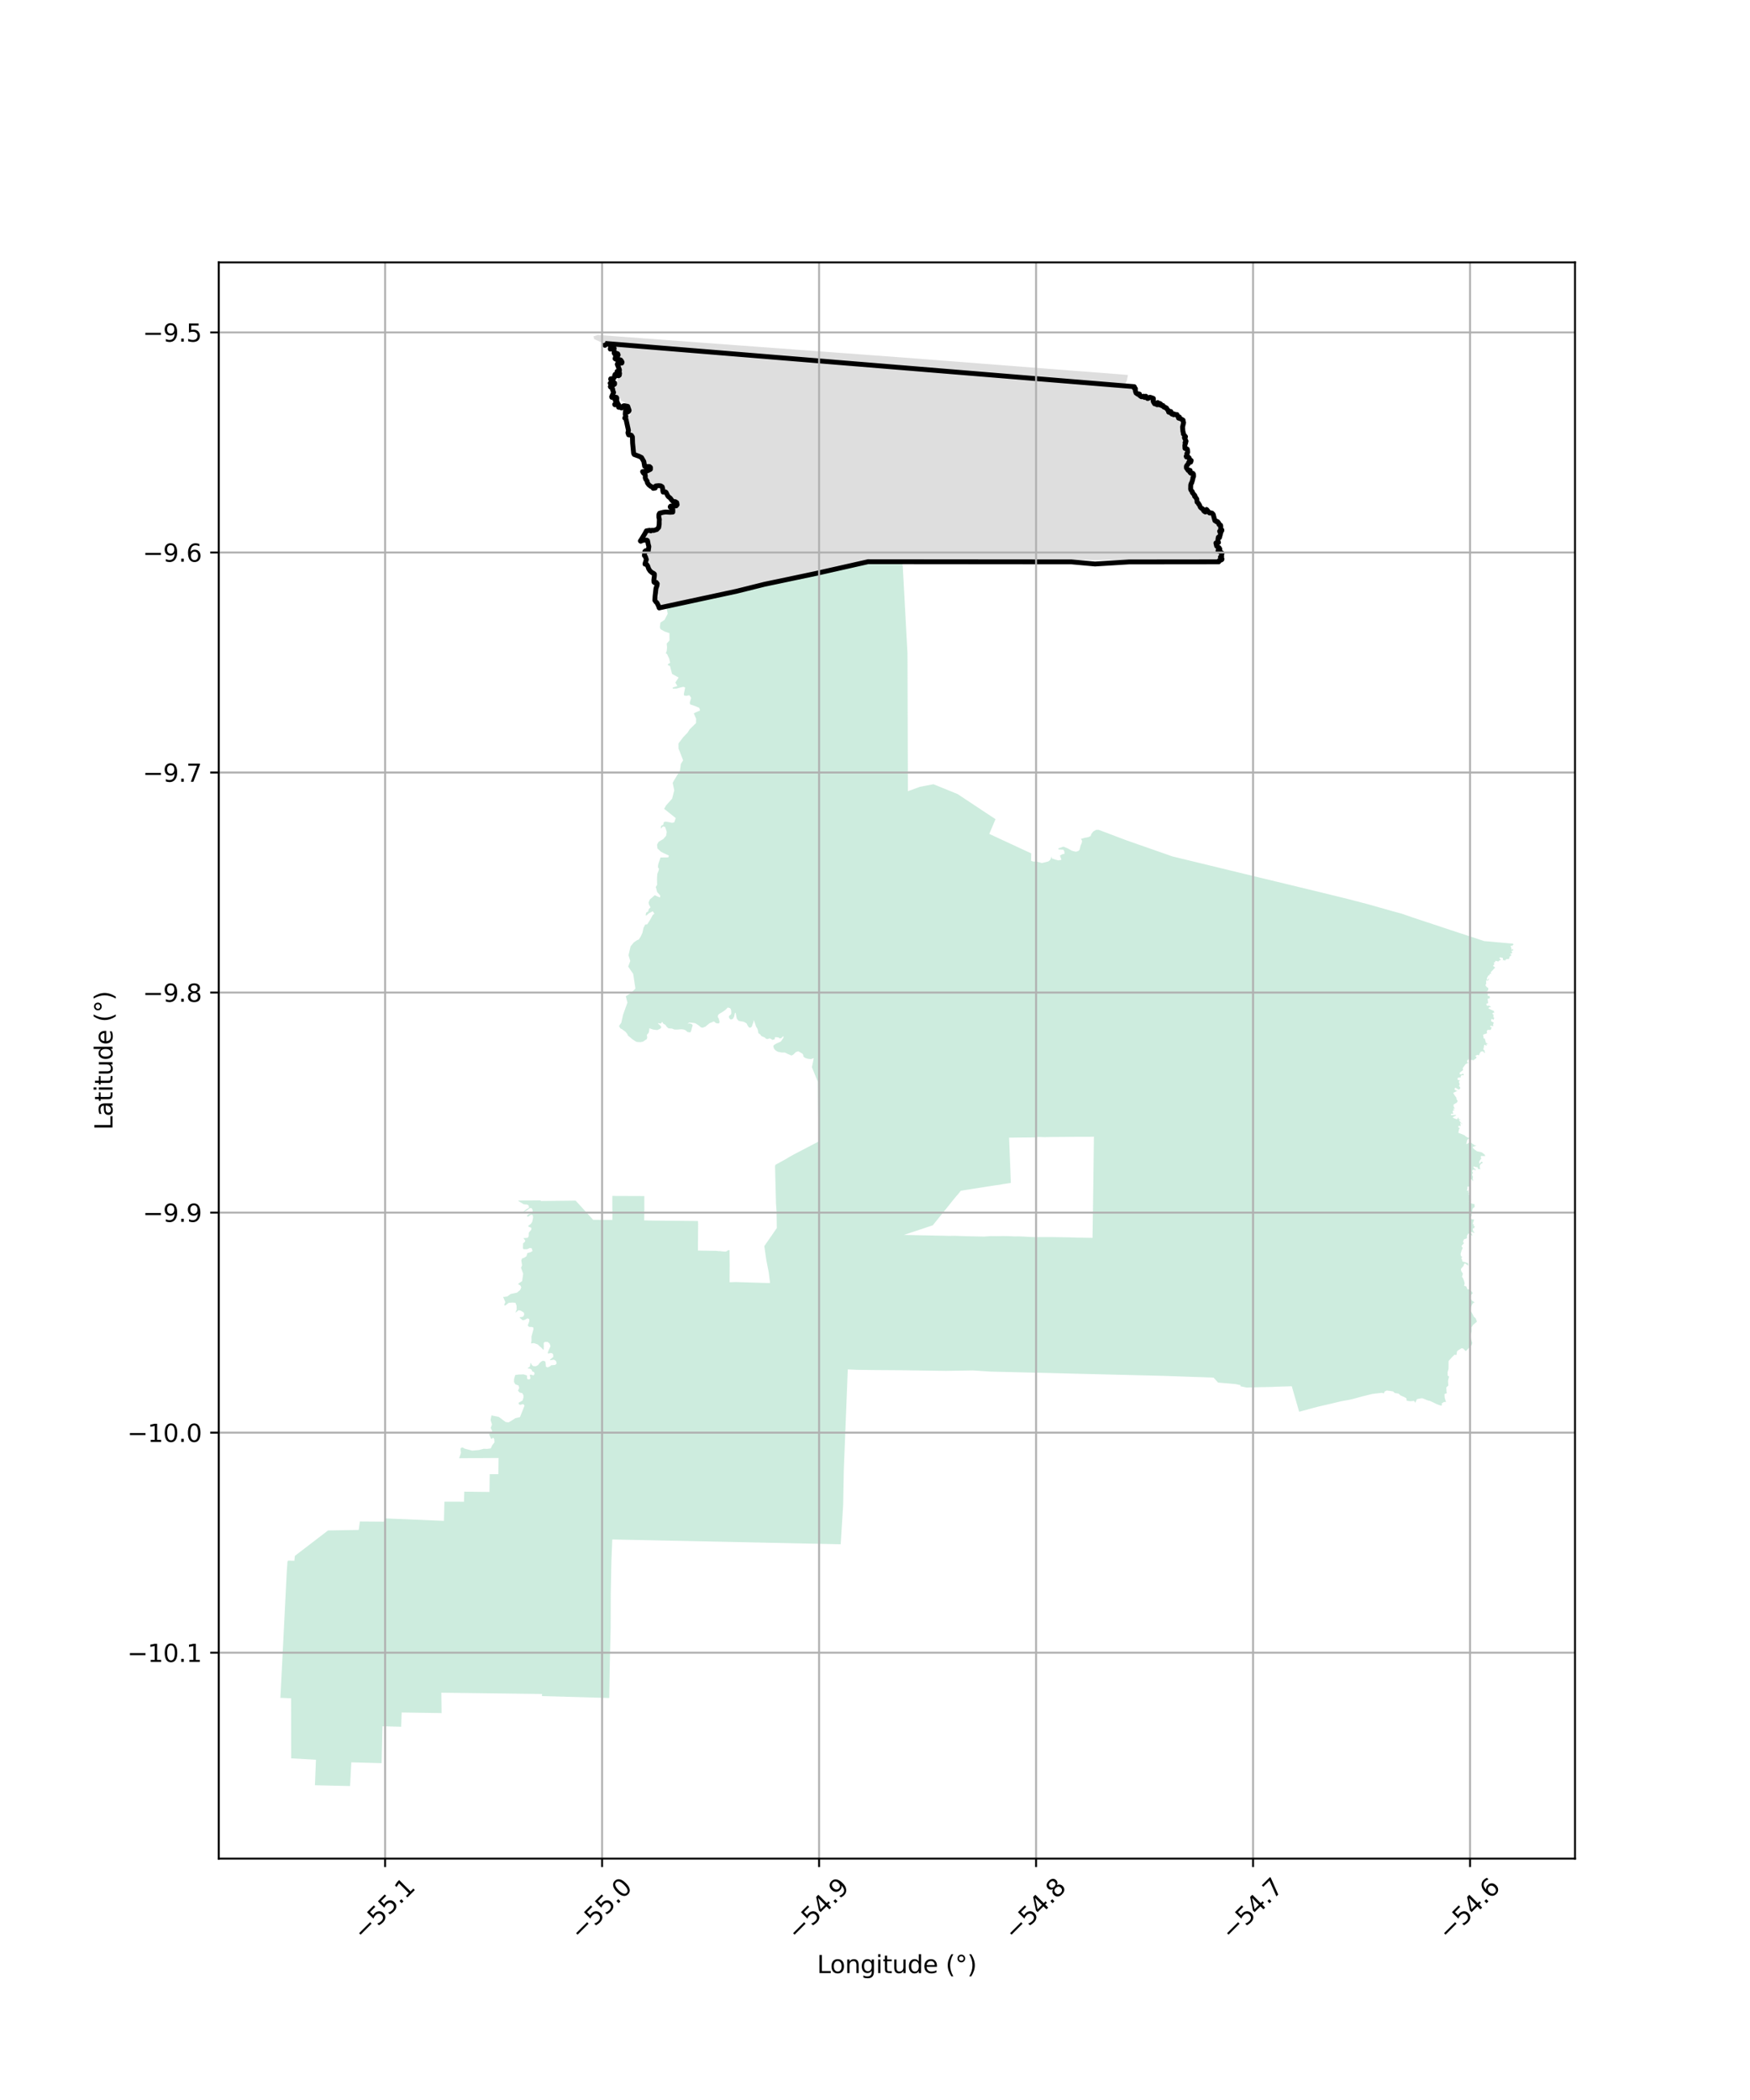 <?xml version="1.0" encoding="utf-8" standalone="no"?>
<!DOCTYPE svg PUBLIC "-//W3C//DTD SVG 1.1//EN"
  "http://www.w3.org/Graphics/SVG/1.1/DTD/svg11.dtd">
<svg xmlns:xlink="http://www.w3.org/1999/xlink" width="720pt" height="864pt" viewBox="0 0 720 864" xmlns="http://www.w3.org/2000/svg" version="1.1">
 <defs>
  <style type="text/css">*{stroke-linejoin: round; stroke-linecap: butt}</style>
 </defs>
 <g id="figure_1">
  <g id="patch_1">
   <path d="M 0 864 
L 720 864 
L 720 0 
L 0 0 
z
" style="fill: #ffffff"/>
  </g>
  <g id="axes_1">
   <g id="patch_2">
    <path d="M 90 764.675 
L 648 764.675 
L 648 107.965 
L 90 107.965 
z
" style="fill: #ffffff"/>
   </g>
   <g id="PatchCollection_1">
    <path d="M 213.197 494.003 
L 213.411 493.954 
L 214.065 493.951 
L 214.316 493.935 
L 222.417 493.862 
L 222.512 494.132 
L 236.819 493.973 
L 236.826 493.973 
L 236.826 493.973 
L 237.356 494.537 
L 239.7 497.1 
L 241.188 498.726 
L 242.585 500.286 
L 244.033 501.861 
L 247.3 501.883 
L 247.3 501.883 
L 249.158 501.897 
L 249.158 501.897 
L 251.933 501.92 
L 251.965 499.465 
L 251.922 497.218 
L 251.916 494.498 
L 251.928 492.039 
L 251.928 492.039 
L 253.873 492.055 
L 253.873 492.055 
L 255.818 492.061 
L 255.818 492.061 
L 256.22 492.062 
L 256.22 492.062 
L 259.91 492.074 
L 259.91 492.074 
L 260.497 492.076 
L 260.497 492.076 
L 261.395 492.079 
L 261.395 492.079 
L 262.715 492.084 
L 262.715 492.084 
L 264.089 492.088 
L 264.089 492.088 
L 264.413 492.089 
L 264.413 492.089 
L 265.086 492.092 
L 265.086 492.092 
L 265.087 492.564 
L 265.09 493.897 
L 265.095 496.228 
L 265.097 496.383 
L 265.099 498.025 
L 265.092 498.599 
L 265.086 499.426 
L 265.036 502.102 
L 267.213 502.145 
L 267.213 502.145 
L 268.512 502.175 
L 268.512 502.175 
L 270.291 502.195 
L 270.291 502.195 
L 274.359 502.23 
L 274.359 502.23 
L 277.974 502.263 
L 277.974 502.263 
L 282.048 502.308 
L 282.048 502.308 
L 282.778 502.315 
L 282.778 502.315 
L 283.268 502.32 
L 283.268 502.32 
L 283.685 502.324 
L 283.685 502.324 
L 284.684 502.334 
L 284.684 502.334 
L 285.69 502.344 
L 285.69 502.344 
L 287.182 502.382 
L 287.183 502.382 
L 287.229 503.572 
L 287.151 514.517 
L 289.028 514.547 
L 289.028 514.547 
L 294.781 514.631 
L 294.781 514.631 
L 295.719 514.764 
L 295.72 514.764 
L 296.361 514.726 
L 296.361 514.726 
L 296.66 514.822 
L 296.66 514.822 
L 297.286 514.868 
L 297.286 514.868 
L 297.81 514.916 
L 297.811 514.916 
L 298.528 514.928 
L 298.528 514.928 
L 298.742 514.934 
L 299.451 514.44 
L 299.687 514.387 
L 299.687 514.387 
L 300.155 514.367 
L 300.155 514.367 
L 300.218 520.443 
L 300.178 527.553 
L 302.681 527.471 
L 302.681 527.471 
L 315.885 527.875 
L 315.885 527.875 
L 316.826 527.841 
L 316.285 523.535 
L 315.264 518.313 
L 314.79 514.999 
L 314.666 514.129 
L 314.466 512.68 
L 319.595 505.266 
L 319.493 498.463 
L 319.267 495.162 
L 319.025 486.1 
L 318.873 479.72 
L 319.13 479.185 
L 323.496 476.786 
L 324.598 476.091 
L 326.968 474.788 
L 336.89 469.611 
L 336.589 455.886 
L 336.482 445.092 
L 334.045 439.082 
L 334.814 435.375 
L 334.745 435.37 
L 334.695 435.387 
L 333.578 435.757 
L 333.578 435.757 
L 333.489 435.746 
L 333.489 435.746 
L 333.08 435.695 
L 333.08 435.695 
L 332.37 435.606 
L 332.37 435.606 
L 331.508 435.337 
L 331.508 435.337 
L 331.309 435.274 
L 331.309 435.274 
L 331.213 435.244 
L 331.213 435.244 
L 330.985 435.052 
L 330.941 435.015 
L 330.831 434.923 
L 330.527 434.668 
L 330.524 434.193 
L 330.205 433.562 
L 328.994 432.83 
L 328.679 432.66 
L 328.415 432.517 
L 328.302 432.556 
L 328.19 432.594 
L 327.472 432.84 
L 326.376 433.903 
L 326.044 434.072 
L 325.712 434.242 
L 325.644 434.277 
L 325.644 434.277 
L 325.502 434.217 
L 325.502 434.217 
L 325.439 434.19 
L 325.439 434.19 
L 325.226 434.1 
L 325.226 434.1 
L 325.013 434.009 
L 325.013 434.009 
L 324.989 433.999 
L 324.989 433.999 
L 324.539 433.809 
L 324.539 433.809 
L 324.225 433.678 
L 324.225 433.678 
L 323.958 433.558 
L 323.958 433.558 
L 323.644 433.392 
L 323.644 433.392 
L 323.262 433.205 
L 323.262 433.205 
L 322.939 433.076 
L 322.938 433.076 
L 322.802 433.028 
L 322.802 433.028 
L 322.717 433.028 
L 322.717 433.028 
L 322.622 433.029 
L 322.622 433.029 
L 322.293 433.031 
L 322.293 433.031 
L 321.595 433.035 
L 321.595 433.035 
L 320.071 432.728 
L 320.071 432.728 
L 319.229 432.259 
L 319.072 432.125 
L 318.751 431.816 
L 318.614 431.636 
L 318.566 431.573 
L 318.442 431.363 
L 318.349 431.146 
L 318.335 431.115 
L 318.216 430.723 
L 318.167 430.365 
L 318.369 430.032 
L 318.746 429.744 
L 318.95 429.621 
L 319.194 429.475 
L 319.786 429.162 
L 320.519 428.872 
L 321.089 428.611 
L 321.379 428.351 
L 321.46 428.233 
L 321.641 427.976 
L 322.007 427.448 
L 322.292 427.014 
L 322.388 426.759 
L 322.402 426.563 
L 322.394 426.485 
L 322.026 426.435 
L 321.766 426.806 
L 321.296 427.178 
L 321.296 427.178 
L 320.666 427.182 
L 320.666 427.182 
L 320.297 426.815 
L 319.667 426.766 
L 319.667 426.766 
L 318.984 426.718 
L 318.776 426.983 
L 318.727 427.617 
L 317.731 427.834 
L 317.731 427.834 
L 317.623 427.746 
L 317.581 427.712 
L 317.538 427.677 
L 317.255 427.447 
L 317.151 427.363 
L 317.133 427.358 
L 317.133 427.358 
L 316.52 427.208 
L 315.945 427.476 
L 315.945 427.476 
L 315.262 427.428 
L 315.262 427.428 
L 314.629 426.851 
L 313.998 426.591 
L 313.998 426.591 
L 313.208 426.226 
L 313.208 426.226 
L 312.837 425.648 
L 312.417 425.342 
L 312.352 425.295 
L 312.303 425.259 
L 311.987 425.083 
L 312.017 424.935 
L 312.003 424.866 
L 311.988 424.797 
L 311.87 424.206 
L 311.822 423.927 
L 311.775 423.649 
L 311.673 423.398 
L 311.412 422.903 
L 311.252 422.659 
L 311.044 422.313 
L 310.89 421.84 
L 310.685 421.214 
L 310.481 420.614 
L 310.43 420.47 
L 310.29 420.07 
L 310.174 419.741 
L 310.096 419.778 
L 310.047 420.097 
L 310.013 420.325 
L 309.972 420.599 
L 309.791 421.022 
L 309.675 421.294 
L 309.537 421.701 
L 309.353 422.345 
L 309.234 422.452 
L 308.898 422.7 
L 308.794 422.739 
L 308.674 422.824 
L 308.674 422.824 
L 308.411 422.773 
L 308.411 422.773 
L 308.148 422.722 
L 308.148 422.722 
L 307.811 422.215 
L 307.566 421.881 
L 307.141 421.039 
L 307.049 420.984 
L 306.614 420.725 
L 306.276 420.524 
L 306.276 420.524 
L 305.957 420.39 
L 305.957 420.39 
L 305.483 420.31 
L 305.483 420.31 
L 304.981 420.226 
L 304.981 420.226 
L 304.272 420.081 
L 304.272 420.081 
L 303.878 420.003 
L 303.878 420.003 
L 303.828 419.951 
L 303.646 419.729 
L 303.398 419.426 
L 303.14 419.111 
L 303.068 418.769 
L 302.996 418.417 
L 302.869 417.77 
L 302.749 417.107 
L 302.653 416.686 
L 302.522 416.687 
L 302.361 416.82 
L 302.314 417.031 
L 302.237 417.375 
L 302.185 417.603 
L 302.08 418.066 
L 302.033 418.273 
L 301.916 418.498 
L 301.8 418.723 
L 301.566 419.173 
L 301.374 419.248 
L 300.874 419.439 
L 300.874 419.439 
L 300.611 419.43 
L 300.611 419.43 
L 300.354 419.247 
L 300.013 418.819 
L 299.96 418.72 
L 299.929 418.503 
L 299.933 418.181 
L 300.038 417.885 
L 300.296 417.717 
L 300.611 417.49 
L 300.817 417.17 
L 300.869 416.802 
L 300.847 416.264 
L 300.822 415.873 
L 300.702 415.22 
L 300.591 415.063 
L 300.358 414.809 
L 299.754 414.592 
L 299.754 414.592 
L 299.592 414.57 
L 299.592 414.57 
L 299.386 414.542 
L 299.11 414.844 
L 298.828 415.154 
L 298.53 415.425 
L 298.01 415.835 
L 296.96 416.536 
L 295.99 417.097 
L 295.703 417.363 
L 295.664 417.399 
L 295.416 417.628 
L 295.349 418.162 
L 295.316 418.421 
L 295.453 418.657 
L 295.642 418.986 
L 295.741 419.157 
L 295.902 419.789 
L 296.003 420.186 
L 296.063 420.422 
L 295.934 420.739 
L 295.805 421.057 
L 295.805 421.057 
L 295.491 421.044 
L 295.491 421.044 
L 295.228 421.034 
L 295.227 421.034 
L 295.106 421.029 
L 295.106 421.029 
L 294.549 420.924 
L 294.549 420.924 
L 294.447 420.837 
L 293.859 420.33 
L 293.334 420.333 
L 293.061 420.463 
L 292.98 420.683 
L 292.98 420.683 
L 292.778 420.666 
L 292.778 420.666 
L 292.787 420.592 
L 291.869 421.028 
L 290.876 421.85 
L 290.662 422.027 
L 290.198 422.411 
L 289.046 422.841 
L 289.046 422.841 
L 288.31 422.634 
L 288.31 422.634 
L 287.624 422.005 
L 287.257 421.756 
L 287.113 421.658 
L 286.622 421.325 
L 285.99 420.959 
L 284.625 420.757 
L 284.625 420.757 
L 283.47 420.711 
L 282.739 421.402 
L 282.857 421.319 
L 283.126 421.165 
L 283.42 421.081 
L 283.42 421.081 
L 283.699 421.093 
L 283.7 421.093 
L 283.945 421.117 
L 283.945 421.117 
L 284.05 421.13 
L 284.05 421.13 
L 284.681 421.39 
L 284.681 421.39 
L 284.998 421.81 
L 284.639 423.026 
L 284.383 424.084 
L 284.309 424.223 
L 284.201 424.428 
L 284.019 424.772 
L 284.019 424.772 
L 283.514 424.703 
L 283.514 424.703 
L 283.322 424.676 
L 283.322 424.676 
L 282.916 424.621 
L 282.916 424.621 
L 282.231 424.044 
L 282.154 423.97 
L 281.902 423.804 
L 281.441 423.627 
L 281.441 423.627 
L 281.016 423.53 
L 281.016 423.53 
L 280.744 423.502 
L 280.744 423.502 
L 280.39 423.475 
L 280.39 423.475 
L 280.262 423.477 
L 280.262 423.477 
L 280.177 423.478 
L 280.177 423.478 
L 279.929 423.481 
L 279.929 423.481 
L 278.615 423.591 
L 278.615 423.591 
L 278.385 423.593 
L 278.385 423.593 
L 277.504 423.598 
L 277.504 423.598 
L 276.956 423.37 
L 276.956 423.37 
L 276.682 423.256 
L 276.682 423.256 
L 276.505 423.182 
L 276.505 423.182 
L 275.035 423.086 
L 275.035 423.086 
L 274.731 422.827 
L 274.443 422.581 
L 274.21 422.318 
L 273.872 421.773 
L 273.798 421.697 
L 273.559 421.517 
L 273.134 421.303 
L 272.763 421.006 
L 272.625 420.672 
L 272.605 420.514 
L 272.29 420.516 
L 272.227 420.655 
L 272.059 420.924 
L 271.821 421.1 
L 271.821 421.1 
L 271.559 421.107 
L 271.559 421.107 
L 271.296 421.044 
L 271.296 421.044 
L 271.033 420.946 
L 271.033 420.946 
L 270.835 420.941 
L 270.742 421.042 
L 270.719 421.106 
L 271.563 421.84 
L 272.092 422.523 
L 272.047 422.682 
L 271.862 423.017 
L 271.467 423.319 
L 271.416 423.342 
L 271.197 423.44 
L 270.953 423.551 
L 270.929 423.563 
L 270.615 423.723 
L 270.473 423.8 
L 270.473 423.8 
L 269.142 423.646 
L 269.142 423.646 
L 268.941 423.623 
L 268.941 423.623 
L 268.697 423.584 
L 268.697 423.584 
L 268.653 423.569 
L 268.653 423.569 
L 267.425 423.132 
L 267.425 423.132 
L 267.11 423.134 
L 267.113 423.609 
L 266.962 424.719 
L 266.884 424.864 
L 266.847 424.918 
L 266.762 425.046 
L 266.605 425.246 
L 266.534 425.318 
L 266.286 425.57 
L 266.128 425.862 
L 266.193 426.286 
L 266.293 426.834 
L 266.087 427.522 
L 265.909 427.643 
L 265.602 427.851 
L 265.077 428.208 
L 264.521 428.581 
L 264.43 428.602 
L 263.959 428.651 
L 263.623 428.764 
L 263.623 428.764 
L 263.555 428.76 
L 263.555 428.76 
L 263.418 428.752 
L 263.418 428.752 
L 263.062 428.741 
L 263.062 428.741 
L 262.88 428.735 
L 262.88 428.735 
L 262.706 428.729 
L 262.706 428.729 
L 262.403 428.706 
L 262.403 428.706 
L 261.971 428.669 
L 261.971 428.669 
L 261.464 428.418 
L 261.153 428.219 
L 260.821 428.006 
L 260.434 427.747 
L 260.157 427.558 
L 259.671 427.145 
L 259.617 427.098 
L 259.199 426.743 
L 258.627 426.301 
L 258.448 426.117 
L 258.269 425.933 
L 258.15 425.512 
L 257.87 425.154 
L 257.663 424.89 
L 257.41 424.566 
L 257.146 424.368 
L 256.831 424.13 
L 256.461 423.852 
L 256.171 423.633 
L 256.171 423.633 
L 255.881 423.414 
L 255.227 423.105 
L 254.666 422.139 
L 254.681 422.131 
L 255.636 420.721 
L 256.348 417.508 
L 258.146 412.483 
L 257.466 409.88 
L 259.486 408.631 
L 261.435 406.748 
L 260.502 400.67 
L 259.261 398.872 
L 258.457 397.674 
L 259.307 395.373 
L 258.584 393.001 
L 259.449 389.371 
L 260.797 387.699 
L 262.151 386.799 
L 262.799 386.558 
L 263.619 385.305 
L 264.318 383.756 
L 264.764 381.718 
L 265.465 380.376 
L 266.306 380.282 
L 267.579 378.269 
L 268.543 376.48 
L 269.249 375.897 
L 268.534 374.921 
L 266.988 375.732 
L 266.063 376.584 
L 265.62 376.632 
L 265.835 375.516 
L 266.673 374.976 
L 266.933 373.994 
L 267.638 373.322 
L 267.011 372.167 
L 266.829 371.321 
L 267.353 370.07 
L 268.455 369.127 
L 269.381 368.319 
L 270.536 368.847 
L 271.557 369.242 
L 271.641 368.439 
L 270.347 366.977 
L 270.075 365.864 
L 269.804 364.93 
L 270.374 364.035 
L 270.322 362.698 
L 270.313 361.183 
L 270.436 359.533 
L 271.003 358.104 
L 271.132 357.39 
L 270.73 356.902 
L 270.726 356.189 
L 270.942 355.163 
L 271.421 353.823 
L 271.769 352.795 
L 273.896 352.783 
L 274.958 352.732 
L 275.22 352.017 
L 273.532 351.225 
L 271.977 350.477 
L 270.507 349.104 
L 270.32 347.501 
L 270.978 346.338 
L 272.876 345.212 
L 274.064 343.868 
L 274.32 342.307 
L 274.004 341.239 
L 273.599 340.172 
L 272.712 339.999 
L 271.92 340.94 
L 271.915 340.093 
L 272.178 339.645 
L 272.841 339.374 
L 273.101 338.303 
L 273.808 338.031 
L 275.182 338.246 
L 276.469 338.55 
L 277.398 338.366 
L 278.007 336.58 
L 273.245 332.776 
L 274.034 331.389 
L 276.542 328.566 
L 277.408 325.174 
L 276.77 322.103 
L 277.339 321.03 
L 279.752 317.049 
L 280.134 314.283 
L 281.055 312.807 
L 279.166 307.96 
L 279.154 305.866 
L 281.087 303.314 
L 282.892 301.431 
L 283.726 300.089 
L 286.368 297.488 
L 286.401 295.705 
L 285.458 293.527 
L 286.165 293.122 
L 288.02 292.308 
L 287.703 291.241 
L 286.105 290.537 
L 283.93 289.793 
L 283.793 289.08 
L 284.357 287.116 
L 283.642 286.051 
L 282.359 286.281 
L 281.472 286.153 
L 281.336 285.619 
L 281.896 282.852 
L 281.141 282.589 
L 279.903 282.864 
L 278.311 283.32 
L 276.805 283.329 
L 276.802 282.838 
L 277.598 282.611 
L 278.703 282.248 
L 277.853 280.826 
L 279.214 278.768 
L 276.504 277.269 
L 275.643 273.976 
L 274.799 273.669 
L 274.797 273.224 
L 275.724 272.728 
L 275.36 271.081 
L 274.463 269.125 
L 273.929 268.772 
L 274.322 267.834 
L 274.446 266.362 
L 274.304 264.803 
L 275.448 263.504 
L 275.437 261.677 
L 275.43 260.518 
L 273.433 259.817 
L 271.789 258.891 
L 271.474 258.046 
L 271.729 256.128 
L 273.405 255.048 
L 274.719 252.5 
L 274.061 249.121 
L 306.689 242.093 
L 357.787 231.102 
L 371.318 231.103 
L 373.365 268.802 
L 373.531 325.524 
L 378.529 323.705 
L 384.041 322.658 
L 393.949 326.683 
L 409.575 337.027 
L 407.026 343.099 
L 424.271 351.108 
L 424.209 354.147 
L 424.982 354.433 
L 426.838 354.562 
L 428.649 355.088 
L 430.429 354.656 
L 431.295 354.424 
L 432.03 353.87 
L 432.442 352.946 
L 432.583 352.347 
L 432.781 353.202 
L 434.213 353.661 
L 435.426 353.982 
L 436.709 353.758 
L 436.098 352.017 
L 437.037 351.472 
L 437.957 351.294 
L 437.908 350.303 
L 437.496 349.573 
L 435.504 349.478 
L 435.394 349.048 
L 437.531 348.323 
L 439.439 349.128 
L 440.194 349.555 
L 440.925 349.981 
L 441.698 350.213 
L 442.663 350.422 
L 443.646 350.136 
L 444.157 349.637 
L 444.616 347.759 
L 444.955 347.11 
L 445.18 346.301 
L 445.139 345.795 
L 444.749 345.13 
L 446.331 344.688 
L 447.165 344.553 
L 447.871 344.376 
L 448.725 343.961 
L 449.04 343.076 
L 449.869 342.045 
L 450.983 341.417 
L 452.042 341.418 
L 463.27 345.672 
L 482.371 352.355 
L 517.891 360.973 
L 540.996 366.551 
L 552.633 369.394 
L 555.058 370.007 
L 562.728 372.002 
L 573.109 374.936 
L 576.618 375.881 
L 581.075 377.428 
L 596.961 382.696 
L 610.65 387.193 
L 620.852 388.105 
L 622.415 388.232 
L 622.615 388.421 
L 622.636 388.763 
L 622.439 388.859 
L 622.156 389.013 
L 622.262 389.415 
L 621.939 389.024 
L 621.534 389.189 
L 621.987 390.937 
L 622.345 390.285 
L 622.472 390.562 
L 622.539 391.043 
L 621.805 391.259 
L 621.882 391.561 
L 622.227 391.611 
L 621.964 392.305 
L 621.259 392.327 
L 621.882 392.939 
L 621.047 393.686 
L 621.004 394.313 
L 620.436 394.647 
L 620.015 394.548 
L 619.312 394.908 
L 619.349 395.33 
L 618.875 395.069 
L 618.496 394.863 
L 618.291 395.355 
L 618.361 394.456 
L 618.283 394.143 
L 617.526 393.93 
L 616.922 393.953 
L 617.064 394.538 
L 617.627 394.822 
L 616.878 395.172 
L 616.421 395.612 
L 615.798 395.377 
L 615.156 395.372 
L 615.205 395.833 
L 614.716 395.916 
L 614.558 396.298 
L 614.928 396.532 
L 614.243 397.394 
L 615.163 398.048 
L 613.288 400.075 
L 613.582 400.732 
L 613.165 400.557 
L 612.89 400.711 
L 612.755 401.32 
L 612.402 401.234 
L 612.091 401.851 
L 611.818 402.265 
L 611.697 403.025 
L 611.95 403.138 
L 612.538 402.589 
L 612.676 402.613 
L 612.216 403.414 
L 611.414 403.376 
L 611.469 404.811 
L 611.109 405.304 
L 611.719 406.161 
L 612.313 406.454 
L 612.245 407.468 
L 611.469 408.145 
L 612.186 408.582 
L 612.031 409.243 
L 612.232 409.822 
L 612.802 409.733 
L 613.022 410.49 
L 612.785 410.77 
L 612.055 410.921 
L 612.257 412.737 
L 611.491 412.983 
L 611.71 413.754 
L 612.718 413.772 
L 613.525 414.417 
L 612.622 414.407 
L 612.403 414.904 
L 614.648 415.975 
L 614.767 416.785 
L 614.514 416.597 
L 613.912 416.998 
L 614.482 417.484 
L 614.427 418.548 
L 614.806 418.748 
L 614.485 419.574 
L 613.609 419.169 
L 613.469 420.151 
L 614.632 420.751 
L 614.333 421.31 
L 614.377 422.171 
L 613.255 422.028 
L 613.07 422.523 
L 613.751 422.695 
L 613.293 423.75 
L 612.071 423.708 
L 611.707 424.214 
L 611.817 425.129 
L 610.183 425.685 
L 610.434 427.305 
L 610.862 427.226 
L 611.39 429.096 
L 612.074 429.383 
L 612.238 429.534 
L 611.835 429.511 
L 611.497 429.755 
L 611.639 430.235 
L 611.475 430.261 
L 610.921 429.841 
L 610.617 429.976 
L 610.486 430.769 
L 610.512 430.836 
L 610.227 431.828 
L 610.745 432.002 
L 610.697 432.382 
L 610.991 433.026 
L 610.779 433.243 
L 610.119 432.513 
L 609.276 432.659 
L 608.751 433.448 
L 608.518 434.184 
L 607.799 433.974 
L 606.896 434.525 
L 607.541 434.901 
L 607.28 435.409 
L 606.215 436.215 
L 605.304 436.049 
L 604.455 436.595 
L 604.309 435.621 
L 603.572 436.487 
L 603.665 437.133 
L 604.244 437.065 
L 604.308 437.166 
L 603.567 437.526 
L 603.04 437.77 
L 601.78 439.477 
L 601.987 440.261 
L 600.634 441.259 
L 600.536 441.715 
L 600.576 441.943 
L 601.043 442.092 
L 601.759 441.808 
L 602.174 441.805 
L 602.204 442.413 
L 601.423 442.33 
L 600.947 442.776 
L 601.039 443.295 
L 600.359 443.338 
L 599.893 443.379 
L 599.619 443.799 
L 599.761 444.229 
L 600.102 444.429 
L 600.808 444.449 
L 600.419 444.706 
L 600.259 445.175 
L 600.375 445.555 
L 600.593 446.136 
L 600.307 446.606 
L 600.41 446.973 
L 600.761 447.39 
L 600.807 447.819 
L 600.2 448.302 
L 599.978 448.192 
L 599.054 447.629 
L 598.638 447.518 
L 598.454 448.267 
L 599.125 448.712 
L 599.667 448.79 
L 597.889 449.616 
L 598.229 450.282 
L 599.26 451.719 
L 599.175 452.112 
L 599.735 452.97 
L 599.4 453.643 
L 598.007 454.462 
L 598.063 455.287 
L 598.637 456.246 
L 598.085 455.965 
L 597.972 456.529 
L 598.678 456.714 
L 597.898 456.872 
L 597.637 457.317 
L 597.971 458.226 
L 597.178 458.232 
L 596.902 458.45 
L 597.005 458.816 
L 598.945 458.73 
L 599.162 458.859 
L 597.867 459.57 
L 597.731 459.888 
L 599.448 460.521 
L 600.009 459.656 
L 600.166 460.427 
L 601.227 460.851 
L 600.458 460.767 
L 600.244 460.87 
L 600.524 461.21 
L 601.616 462.482 
L 601.447 462.489 
L 601.021 461.979 
L 600.807 461.968 
L 600.992 463.31 
L 600.525 463.186 
L 599.947 463.33 
L 600.065 463.912 
L 600.659 464.186 
L 600.321 464.505 
L 599.992 466.04 
L 602.632 467.123 
L 602.873 467.426 
L 603.999 468.114 
L 604.448 468.084 
L 604.617 468.286 
L 603.675 468.935 
L 603.409 470.094 
L 603.236 470.64 
L 603.539 470.664 
L 604.856 469.907 
L 606.842 471.269 
L 607.537 471.344 
L 606.004 471.849 
L 605.893 472.217 
L 606.692 472.984 
L 607.654 473.636 
L 607.856 473.698 
L 609.673 474.115 
L 610.851 475.07 
L 611.069 475.651 
L 609.343 475.587 
L 609.222 476.31 
L 609.553 476.7 
L 609.276 476.791 
L 608.728 477.631 
L 608.567 478.076 
L 608.71 478.868 
L 609.416 477.972 
L 609.713 478.017 
L 610.144 478.368 
L 609.316 478.83 
L 608.855 479.467 
L 608.822 480.202 
L 609.055 481.061 
L 607.895 480.867 
L 608.132 480.587 
L 607.878 480.285 
L 607.02 480.139 
L 606.216 479.861 
L 606.242 480.486 
L 606.988 480.975 
L 607.142 481.367 
L 606.833 481.591 
L 606.708 481.093 
L 605.87 481.35 
L 605.647 481.909 
L 606.079 482.542 
L 605.669 483.113 
L 605.671 483.429 
L 606.028 484.123 
L 605.872 485.113 
L 606.101 485.478 
L 605.929 486.05 
L 605.838 485.721 
L 605.533 485.292 
L 604.775 485.029 
L 604.868 485.69 
L 605.022 486.069 
L 604.588 486.997 
L 604.793 487.439 
L 605.09 488.404 
L 604.76 488.186 
L 603.752 488.206 
L 603.72 488.916 
L 603.533 489.902 
L 604.357 489.886 
L 604.009 490.463 
L 604.476 490.798 
L 604.208 491.305 
L 604.776 492.214 
L 604.666 493.108 
L 605.124 493.288 
L 605.128 493.719 
L 604.439 494.395 
L 604.998 495.05 
L 606.626 495.418 
L 606.654 495.773 
L 606.723 496.634 
L 606.296 496.865 
L 605.871 497.339 
L 605.75 497.945 
L 605.755 498.655 
L 605.318 499.241 
L 605.553 499.863 
L 605.065 500.927 
L 605.246 501.572 
L 606.47 501.766 
L 606.1 502.921 
L 605.915 503.581 
L 606.408 503.729 
L 606.19 504.34 
L 606.918 504.574 
L 606.48 504.958 
L 606.709 505.26 
L 606.092 505.328 
L 605.919 505.747 
L 606.165 506.619 
L 606.799 507.235 
L 606.219 507.164 
L 605.386 506.796 
L 605.113 507.153 
L 605.798 508.167 
L 605.736 508.396 
L 604.155 507.457 
L 603.557 508.424 
L 603.54 509.451 
L 602.333 509.89 
L 601.9 510.944 
L 602.344 511.448 
L 602.069 511.767 
L 601.332 512.583 
L 601.359 512.861 
L 601.821 513.436 
L 601.364 514.405 
L 600.927 515.917 
L 601.046 516.663 
L 601.617 517.255 
L 601.167 517.701 
L 601.523 518.167 
L 601.642 518.977 
L 602.539 519.249 
L 603.978 519.682 
L 604.057 520.138 
L 604.037 520.809 
L 603.859 520.595 
L 602.883 519.855 
L 602.468 519.858 
L 602.084 520.899 
L 601.149 521.936 
L 601.075 522.44 
L 601.23 522.996 
L 601.89 524.08 
L 601.474 525.337 
L 601.829 525.727 
L 602.277 526.725 
L 602.614 528.04 
L 602.358 528.981 
L 603.256 529.268 
L 603.802 530.502 
L 604.71 530.406 
L 605.016 530.86 
L 605.96 531.975 
L 605.219 532.847 
L 605.117 534.393 
L 605.588 535.112 
L 606.702 535.826 
L 606.134 536.096 
L 605.734 536.577 
L 605.217 537.787 
L 605.102 539.346 
L 606.034 540.961 
L 606.252 541.542 
L 607.166 542.447 
L 607.667 543.774 
L 606.047 545.104 
L 605.441 546.133 
L 605.457 547.716 
L 604.997 549.303 
L 605.145 550.633 
L 605.739 552.528 
L 605.531 553.34 
L 603.08 555.904 
L 601.91 554.766 
L 601.275 554.724 
L 599.764 555.662 
L 599.464 555.994 
L 599.235 557.427 
L 598.92 557.48 
L 598.453 557.331 
L 597.329 558.457 
L 596.011 559.933 
L 595.985 560.329 
L 595.978 561.846 
L 595.962 563.199 
L 595.569 564.585 
L 595.626 565.978 
L 596.173 566.362 
L 595.883 567.575 
L 595.753 568.184 
L 595.879 570.052 
L 595.056 570.824 
L 595.136 572.602 
L 595.296 573.164 
L 594.3 573.565 
L 594.367 574.979 
L 594.926 576.823 
L 594.119 576.799 
L 593.141 577.443 
L 593.269 578.163 
L 592.789 578.301 
L 591.262 577.772 
L 588.282 576.342 
L 587.51 576.2 
L 585.258 575.309 
L 584.683 575.313 
L 582.994 575.651 
L 582.23 577.161 
L 581.843 576.376 
L 580.299 576.5 
L 578.774 576.308 
L 578.614 575.28 
L 577.732 574.784 
L 576.172 574.087 
L 575.37 573.36 
L 573.845 573.127 
L 573.146 572.475 
L 572.114 572.303 
L 570.522 572.089 
L 569.63 572.546 
L 569.4 573.288 
L 569.195 573.226 
L 568.864 573.127 
L 568.864 573.127 
L 568.564 573.037 
L 566.617 573.267 
L 566.032 573.336 
L 564.618 573.515 
L 563.732 573.721 
L 560.521 574.51 
L 557.402 575.371 
L 556.843 575.526 
L 556.843 575.526 
L 555.086 575.929 
L 553.224 576.256 
L 551.806 576.508 
L 551.805 576.508 
L 549.295 577.115 
L 549.129 577.157 
L 548.967 577.194 
L 547.612 577.522 
L 544.359 578.266 
L 542.993 578.585 
L 541.91 578.85 
L 540.656 579.169 
L 534.511 580.845 
L 534.511 580.845 
L 531.473 570.342 
L 531.473 570.342 
L 525.234 570.521 
L 523.314 570.63 
L 518.762 570.708 
L 512.965 570.875 
L 512.782 570.838 
L 512.724 570.837 
L 510.38 570.347 
L 510.389 569.894 
L 508.316 569.453 
L 501.14 568.827 
L 499.303 566.8 
L 478.901 566.073 
L 407.465 564.307 
L 400.266 563.833 
L 389.091 564.013 
L 371.658 563.761 
L 359.602 563.684 
L 352.43 563.578 
L 348.806 563.418 
L 347.16 604.889 
L 346.897 619.182 
L 345.886 635.357 
L 251.906 633.379 
L 251.54 642.587 
L 251.285 655.781 
L 251.236 669.992 
L 250.889 684.858 
L 250.663 698.607 
L 222.964 697.82 
L 222.98 696.949 
L 181.571 696.426 
L 181.664 704.81 
L 165.256 704.564 
L 165.06 710.439 
L 157.364 710.231 
L 157.002 725.421 
L 144.544 725.078 
L 144.036 734.825 
L 129.572 734.494 
L 129.989 724.008 
L 119.788 723.432 
L 119.764 698.738 
L 115.364 698.528 
L 117.981 646.767 
L 118.271 642.459 
L 118.575 642.072 
L 121.115 642.128 
L 121.313 640.139 
L 134.968 629.672 
L 147.585 629.458 
L 148.068 625.981 
L 157.963 626.05 
L 158.238 624.7 
L 182.649 625.726 
L 182.846 617.83 
L 190.899 617.85 
L 191.019 613.711 
L 201.39 613.832 
L 201.481 606.534 
L 205.056 606.529 
L 205.13 599.856 
L 188.896 599.954 
L 189.249 598.998 
L 189.641 597.792 
L 189.465 596.122 
L 189.728 595.652 
L 190.359 595.548 
L 191.26 596.044 
L 192.825 596.436 
L 194.258 596.829 
L 197.083 596.578 
L 199.042 596.065 
L 200.306 596.124 
L 201.901 595.914 
L 202.525 594.607 
L 203.449 593.432 
L 203.375 592.128 
L 202.972 591.496 
L 202.077 592.036 
L 201.201 590.035 
L 202.13 589.662 
L 202.491 588.791 
L 201.885 587.491 
L 202.408 586.084 
L 201.832 584.249 
L 202.187 582.341 
L 205.216 582.959 
L 208.022 585.048 
L 209.253 585.208 
L 211.274 583.992 
L 212.003 583.486 
L 213.929 583.04 
L 215.371 579.422 
L 215.796 578.316 
L 215.327 577.684 
L 213.932 577.993 
L 213.365 577.629 
L 213.428 577.093 
L 214.986 576.215 
L 215.377 574.942 
L 215.372 574.073 
L 214.868 573.174 
L 213.803 572.946 
L 213.133 572.181 
L 213.625 570.975 
L 213.353 570.041 
L 212.02 569.547 
L 211.483 568.615 
L 211.509 567.378 
L 211.965 565.737 
L 213.26 565.529 
L 215.421 565.449 
L 216.82 565.909 
L 216.827 567.045 
L 217.163 567.544 
L 218.06 567.439 
L 218.256 566.97 
L 217.949 565.668 
L 218.381 565.565 
L 219.514 565.893 
L 219.942 565.288 
L 219.738 564.521 
L 219.005 564.258 
L 218.701 563.524 
L 217.967 563.094 
L 217.103 563.032 
L 217.3 562.73 
L 217.93 562.359 
L 218.19 561.455 
L 218.187 560.886 
L 218.453 560.818 
L 218.79 561.551 
L 219.358 562.049 
L 220.455 562.11 
L 221.417 561.603 
L 221.911 560.898 
L 222.705 560.157 
L 223.401 559.852 
L 224.334 560.114 
L 224.471 560.749 
L 224.579 562.219 
L 225.246 562.616 
L 226.308 562.141 
L 226.804 561.704 
L 228.399 561.594 
L 229.027 560.989 
L 228.755 559.921 
L 227.887 559.391 
L 226.459 559.634 
L 226.225 559.401 
L 227.648 558.289 
L 227.609 557.32 
L 227.207 556.788 
L 226.474 556.659 
L 225.678 556.897 
L 225.311 556.732 
L 225.736 555.56 
L 226.491 553.851 
L 226.152 552.816 
L 225.317 552.086 
L 224.153 552.093 
L 223.691 552.597 
L 223.73 553.7 
L 223.706 555.171 
L 223.474 555.339 
L 223.005 554.774 
L 221.234 553.147 
L 219.668 552.588 
L 218.471 552.729 
L 218.697 551.591 
L 218.654 549.92 
L 219.5 546.806 
L 219.363 546.105 
L 218.697 545.942 
L 217.7 545.948 
L 217.131 545.349 
L 217.785 543.507 
L 217.714 542.672 
L 217.014 542.409 
L 215.887 543.017 
L 215.057 543.189 
L 213.821 542.194 
L 213.853 541.959 
L 215.182 541.751 
L 215.676 540.946 
L 215.537 540.044 
L 214.236 539.25 
L 213.37 539.054 
L 212.013 540.098 
L 212.571 538.791 
L 212.528 537.187 
L 212.056 535.987 
L 210.758 535.894 
L 209.296 536.037 
L 207.873 537.148 
L 207.407 536.95 
L 207.898 535.711 
L 206.988 533.577 
L 207.52 533.573 
L 208.716 533.399 
L 210.106 532.388 
L 211.069 532.182 
L 212.696 531.838 
L 213.986 530.761 
L 214.479 529.655 
L 214.075 528.855 
L 213.175 528.392 
L 213.471 527.989 
L 214.829 527.079 
L 215.244 524.034 
L 214.365 521.599 
L 214.791 520.561 
L 214.48 518.59 
L 214.808 517.753 
L 215.637 517.48 
L 216.598 516.84 
L 216.989 515.534 
L 218.283 515.192 
L 219.078 514.719 
L 218.806 513.618 
L 218.007 513.455 
L 216.847 513.963 
L 215.384 513.972 
L 215.149 513.539 
L 215.204 511.566 
L 215.931 510.96 
L 216.127 510.391 
L 215.625 509.792 
L 215.423 509.359 
L 216.055 509.355 
L 217.118 509.282 
L 217.513 508.611 
L 217.571 507.14 
L 218.595 505.931 
L 218.623 505.128 
L 217.39 504.668 
L 217.355 504.3 
L 218.381 503.592 
L 218.974 502.686 
L 219.329 500.879 
L 219.191 499.91 
L 218.492 499.714 
L 217.333 500.556 
L 216.734 500.46 
L 217.228 499.688 
L 218.389 499.247 
L 219.119 498.975 
L 219.112 497.738 
L 218.709 497.072 
L 218.077 497.009 
L 216.488 498.155 
L 215.626 498.561 
L 215.458 498.361 
L 216.584 497.519 
L 217.644 496.945 
L 217.505 495.943 
L 216.838 495.579 
L 215.541 495.486 
L 214.507 494.891 
L 213.373 494.195 
L 213.197 494.003 
M 450.061 467.658 
L 447.937 467.721 
L 443.139 467.71 
L 437.65 467.767 
L 435.896 467.781 
L 434.066 467.781 
L 432.206 467.806 
L 429.801 467.868 
L 427.386 467.781 
L 425.57 467.956 
L 423.522 467.981 
L 419.388 468.017 
L 415.16 468.075 
L 415.901 486.689 
L 413.967 486.986 
L 412.415 487.221 
L 411.56 487.398 
L 408.93 487.76 
L 407.806 487.936 
L 405.816 488.25 
L 403.262 488.653 
L 399.657 489.221 
L 397.382 489.579 
L 395.323 489.903 
L 394.059 491.468 
L 393.426 492.172 
L 391.882 494.033 
L 390.381 495.945 
L 389.222 497.381 
L 386.555 500.686 
L 383.776 504.127 
L 380.21 505.314 
L 376.876 506.423 
L 371.884 508.082 
L 385.574 508.369 
L 386.425 508.384 
L 387.022 508.394 
L 387.989 508.411 
L 390.43 508.479 
L 392.854 508.442 
L 395.353 508.541 
L 398.097 508.625 
L 400.207 508.668 
L 404.975 508.768 
L 406.643 508.642 
L 407.135 508.605 
L 407.613 508.569 
L 410.148 508.6 
L 412.583 508.553 
L 415.023 508.589 
L 417.461 508.704 
L 419.112 508.682 
L 421.114 508.761 
L 423.93 508.926 
L 426.222 509.009 
L 428.538 508.964 
L 432.442 508.966 
L 434.59 509.003 
L 436.525 509.029 
L 436.688 509.034 
L 438.6 509.062 
L 439.781 509.081 
L 439.944 509.084 
L 443.201 509.199 
L 446.268 509.24 
L 449.495 509.3 
L 449.797 488.519 
L 450.061 467.658 
" clip-path="url(#p5deb37b9f3)" style="fill: #b3e2cd; fill-opacity: 0.65"/>
    <path d="M 245.974 137.815 
L 374.477 147.315 
L 464.034 154.266 
L 464.025 154.423 
L 464.005 154.739 
L 463.877 155.269 
L 463.781 155.735 
L 463.649 156.35 
L 463.507 156.802 
L 463.275 157.197 
L 463.127 157.448 
L 463.344 158.005 
L 463.591 158.067 
L 464.054 158.099 
L 464.398 158.149 
L 465.009 158.252 
L 465.57 158.583 
L 465.884 158.843 
L 466.2 159.083 
L 466.464 159.215 
L 466.671 159.276 
L 466.911 159.637 
L 467.612 160.515 
L 467.839 160.722 
L 468.694 161.189 
L 469.335 161.442 
L 469.722 161.826 
L 470.193 162.166 
L 470.451 162.593 
L 470.561 162.637 
L 470.812 162.718 
L 471.092 162.761 
L 471.258 162.76 
L 471.395 162.759 
L 471.732 162.757 
L 472.073 162.756 
L 472.3 162.766 
L 472.755 162.793 
L 473.158 162.865 
L 473.192 162.958 
L 473.14 163.005 
L 473.909 163.3 
L 474.594 163.725 
L 475.195 164.236 
L 475.687 164.822 
L 476.545 165.621 
L 477.35 165.731 
L 478.653 165.953 
L 478.844 165.952 
L 479.459 166.334 
L 480.192 167.061 
L 481.039 167.826 
L 481.656 168.593 
L 481.883 168.697 
L 482.339 168.919 
L 482.694 169.125 
L 483.048 169.252 
L 483.503 169.326 
L 483.729 169.35 
L 483.945 169.482 
L 484.384 169.751 
L 484.728 169.96 
L 484.924 170.14 
L 485.086 170.354 
L 485.153 170.458 
L 485.695 171.379 
L 486.389 172.145 
L 486.778 173.068 
L 487.134 174.723 
L 487.417 176.995 
L 487.77 178.303 
L 488.199 179.572 
L 488.279 179.75 
L 488.419 180.124 
L 488.473 180.456 
L 488.429 180.909 
L 488.415 181.115 
L 488.395 181.765 
L 488.355 182.195 
L 488.351 182.307 
L 488.343 182.583 
L 488.453 183.154 
L 488.57 183.5 
L 488.783 183.807 
L 488.995 184.114 
L 489.093 184.383 
L 489.19 184.652 
L 489.154 184.922 
L 489.117 185.193 
L 489.152 185.489 
L 489.211 185.932 
L 489.274 186.289 
L 489.317 186.502 
L 489.483 186.846 
L 489.708 187.284 
L 489.958 187.688 
L 490.161 187.965 
L 490.355 188.231 
L 490.516 188.452 
L 490.633 188.612 
L 491.094 188.841 
L 491.152 188.975 
L 491.211 189.11 
L 491.058 189.226 
L 490.906 189.343 
L 490.798 189.398 
L 490.039 189.843 
L 489.816 190.09 
L 489.611 190.354 
L 489.478 190.586 
L 489.347 190.949 
L 489.417 191.879 
L 489.63 192.34 
L 490.043 193.051 
L 490.454 193.354 
L 491.235 193.637 
L 491.855 193.846 
L 491.953 194.192 
L 492.051 194.538 
L 491.938 194.905 
L 491.826 195.272 
L 491.619 195.774 
L 491.515 196.026 
L 491.308 196.615 
L 491.205 196.953 
L 490.999 197.628 
L 490.892 197.847 
L 490.87 198.362 
L 490.746 198.407 
L 490.714 198.66 
L 490.713 199.265 
L 490.744 199.615 
L 490.731 199.793 
L 490.748 200.135 
L 490.787 200.343 
L 490.812 200.478 
L 490.892 200.984 
L 490.946 201.196 
L 491.14 201.638 
L 491.547 202.25 
L 491.724 202.529 
L 492.181 203.168 
L 492.564 203.559 
L 492.702 203.709 
L 493.066 204.172 
L 493.112 204.397 
L 493.05 204.713 
L 493.016 204.865 
L 493.126 205.555 
L 493.282 206.208 
L 493.511 206.9 
L 494.013 207.823 
L 494.344 208.397 
L 494.518 208.666 
L 494.789 208.992 
L 495.059 209.317 
L 495.253 209.663 
L 495.446 210.009 
L 495.676 210.026 
L 496.288 209.926 
L 496.633 209.924 
L 497.362 210.15 
L 497.536 210.361 
L 497.906 210.641 
L 498.63 210.874 
L 498.835 210.989 
L 499.054 211.21 
L 499.324 211.524 
L 499.306 211.761 
L 499.289 212 
L 499.271 212.518 
L 499.26 212.706 
L 499.296 213.066 
L 499.412 213.316 
L 499.689 213.667 
L 499.987 213.796 
L 500.314 213.916 
L 500.446 213.963 
L 500.466 214.23 
L 500.975 214.759 
L 501.262 214.98 
L 501.471 215.118 
L 501.838 215.284 
L 501.993 215.527 
L 501.995 215.822 
L 502.034 215.911 
L 502.098 216.04 
L 502.329 216.388 
L 502.397 216.653 
L 502.488 217.04 
L 502.503 217.361 
L 502.485 217.623 
L 502.44 217.923 
L 502.43 217.978 
L 502.127 218.365 
L 502.083 218.68 
L 502.111 219.249 
L 502.109 219.489 
L 502.103 219.915 
L 502.071 220.211 
L 501.873 220.564 
L 501.683 220.738 
L 501.493 220.913 
L 501.431 221.254 
L 501.332 221.659 
L 501.21 222.061 
L 501.15 222.244 
L 501.064 222.516 
L 500.848 222.942 
L 500.736 223.172 
L 500.667 223.385 
L 500.632 223.661 
L 500.625 223.739 
L 500.665 224.246 
L 500.847 224.527 
L 501.098 224.808 
L 501.38 225.076 
L 501.545 225.278 
L 501.71 225.583 
L 501.768 225.787 
L 501.794 226.075 
L 501.796 226.268 
L 501.722 226.583 
L 501.647 226.77 
L 501.61 227.04 
L 501.574 227.31 
L 502.188 227.576 
L 502.496 227.791 
L 502.765 227.957 
L 502.835 228.071 
L 502.885 228.448 
L 502.733 228.883 
L 502.669 229.057 
L 502.62 229.192 
L 502.47 229.559 
L 502.319 229.926 
L 502.206 230.565 
L 482.78 230.504 
L 439.79 230.412 
L 369.342 230.471 
L 363.209 230.39 
L 360.669 230.394 
L 358.345 230.39 
L 335.6 235.242 
L 325.618 237.626 
L 315.882 240.07 
L 275.04 249.287 
L 275.037 249.287 
L 273.023 249.741 
L 272.992 249.748 
L 272.023 249.792 
L 271.812 249.369 
L 271.685 248.997 
L 271.534 248.355 
L 271.405 247.817 
L 271.113 247.592 
L 270.636 247.409 
L 270.636 247.409 
L 270.583 247.316 
L 270.531 247.224 
L 270.426 247.038 
L 270.425 246.955 
L 270.443 246.685 
L 270.452 246.55 
L 270.461 246.415 
L 270.5 246.208 
L 270.62 245.833 
L 270.742 245.624 
L 270.865 245.499 
L 271.028 245.207 
L 270.983 244.834 
L 270.749 244.214 
L 270.685 244.007 
L 270.643 243.883 
L 270.598 243.51 
L 270.555 243.365 
L 270.512 243.221 
L 270.471 243.18 
L 270.48 243.076 
L 270.505 242.474 
L 270.748 241.933 
L 270.907 241.35 
L 271.029 241.1 
L 271.046 240.727 
L 271.144 240.104 
L 271.037 239.814 
L 270.911 239.608 
L 270.742 239.257 
L 270.721 239.236 
L 270.555 239.072 
L 270.471 238.948 
L 270.303 238.701 
L 270.261 238.618 
L 270.008 238.081 
L 270.085 237.5 
L 270.224 236.918 
L 270.322 236.378 
L 270.237 236.171 
L 270.111 235.986 
L 270.026 235.675 
L 269.963 235.634 
L 269.566 235.161 
L 269.276 235.101 
L 268.945 235.022 
L 268.78 235.023 
L 268.614 235.004 
L 268.448 234.985 
L 268.365 234.944 
L 268.051 234.491 
L 267.694 233.913 
L 267.484 233.5 
L 267.355 233.004 
L 267.308 232.423 
L 267.265 232.258 
L 267.181 232.134 
L 267.054 231.803 
L 266.8 231.225 
L 266.897 230.56 
L 266.956 230.228 
L 266.867 229.524 
L 266.572 228.987 
L 266.488 228.884 
L 266.404 228.781 
L 266.363 228.74 
L 266.362 228.719 
L 266.316 228.118 
L 266.263 226.999 
L 266.505 226.416 
L 266.65 226.414 
L 266.939 226.37 
L 267.226 226.139 
L 267.652 225.368 
L 267.814 224.993 
L 267.851 224.536 
L 267.87 224.35 
L 267.844 223.79 
L 267.591 223.294 
L 266.563 221.645 
L 266.23 221.461 
L 266.126 221.441 
L 265.961 221.484 
L 265.714 221.507 
L 265.466 221.53 
L 265.321 221.511 
L 265.176 221.491 
L 265.134 221.409 
L 265.172 221.077 
L 265.254 220.951 
L 265.335 220.826 
L 265.496 220.41 
L 265.577 220.202 
L 265.658 219.994 
L 265.902 219.659 
L 266.146 219.242 
L 266.557 218.907 
L 267.191 218.341 
L 267.522 218.296 
L 267.851 218.19 
L 268.036 218.105 
L 268.325 218.081 
L 269.028 218.054 
L 269.73 218.089 
L 270.68 217.915 
L 271.336 217.411 
L 271.579 216.952 
L 271.821 216.286 
L 271.902 216.12 
L 272.101 215.371 
L 272.304 214.996 
L 272.507 214.579 
L 272.464 214.414 
L 272.296 214.125 
L 272.087 214.002 
L 271.837 213.714 
L 271.711 213.466 
L 271.749 213.113 
L 271.748 213.113 
L 271.786 212.76 
L 272.208 211.899 
L 272.698 210.865 
L 273.579 210.11 
L 274.053 210.002 
L 274.611 210.017 
L 275.356 210.155 
L 275.852 210.192 
L 275.977 210.274 
L 276.307 210.23 
L 276.862 209.913 
L 276.881 209.768 
L 276.795 209.396 
L 276.629 209.252 
L 276.212 208.903 
L 276.045 208.822 
L 275.792 208.243 
L 275.874 208.242 
L 276.492 207.988 
L 276.99 208.191 
L 277.569 208.185 
L 277.898 208.099 
L 278.144 207.89 
L 278.549 207.056 
L 278.052 206.978 
L 277.389 206.777 
L 277.389 206.777 
L 276.6 206.41 
L 276.35 206.122 
L 276.14 205.834 
L 275.787 205.609 
L 275.601 205.549 
L 275.412 205.302 
L 275.224 205.054 
L 275.078 204.931 
L 274.765 204.602 
L 274.618 204.396 
L 274.471 204.19 
L 274.45 204.107 
L 274.428 204.025 
L 274.343 203.776 
L 274.321 203.569 
L 274.298 203.362 
L 274.171 203.031 
L 274.005 202.95 
L 273.756 202.911 
L 273.59 202.829 
L 273.445 202.81 
L 273.052 202.627 
L 272.967 202.42 
L 272.859 201.965 
L 272.747 201.095 
L 272.766 200.825 
L 272.782 200.389 
L 272.534 200.371 
L 272.285 200.352 
L 272.058 200.334 
L 271.376 200.319 
L 270.965 200.531 
L 270.63 200.036 
L 270.138 200.414 
L 269.809 200.624 
L 269.623 200.626 
L 269.437 200.628 
L 269.063 200.341 
L 268.109 199.997 
L 267.611 199.856 
L 267.611 199.856 
L 267.36 199.527 
L 266.859 198.992 
L 266.691 198.765 
L 266.012 196.843 
L 266.131 196.302 
L 264.998 193.702 
L 266.819 191.917 
L 266.625 191.901 
L 266.52 191.909 
L 266.006 191.948 
L 265.338 191.207 
L 265.457 190.688 
L 265.274 189.937 
L 265.196 189.425 
L 262.032 187.82 
L 261.624 187.508 
L 261.126 187.264 
L 260.916 186.934 
L 260.775 185.11 
L 260.653 184.618 
L 260.56 184.241 
L 260.572 183.941 
L 260.591 183.515 
L 260.593 183.452 
L 260.545 182.706 
L 259.027 178.91 
L 259.065 178.927 
L 259.104 178.944 
L 259.1 178.793 
L 259.004 174.943 
L 258.737 175.256 
L 258.689 174.551 
L 258.394 174.124 
L 258.145 173.809 
L 258.186 173.809 
L 258.981 170.975 
L 259.272 170.729 
L 259.392 170.355 
L 259.328 170 
L 259.263 169.644 
L 258.921 167.763 
L 256.983 166.027 
L 257.281 165.686 
L 256.824 165.4 
L 256.824 165.4 
L 256.202 165.157 
L 255.996 165.129 
L 255.912 165.118 
L 255.581 164.997 
L 255.454 164.666 
L 255.327 164.377 
L 255.326 164.294 
L 255.198 163.922 
L 255.032 163.799 
L 254.835 163.9 
L 254.456 164.094 
L 253.216 164.023 
L 253.216 164.023 
L 252.961 163.932 
L 252.773 163.682 
L 252.622 163.357 
L 252.421 162.832 
L 252.306 162.38 
L 253.596 157.84 
L 255.005 152.914 
L 254.716 152.394 
L 254.726 152.267 
L 254.753 151.937 
L 254.729 151.667 
L 254.702 150.964 
L 254.722 150.799 
L 254.862 150.401 
L 254.888 150.219 
L 254.939 149.861 
L 255.039 149.549 
L 255.14 149.237 
L 255.128 149.204 
L 255.127 148.999 
L 255.026 148.749 
L 254.94 148.692 
L 254.928 148.658 
L 254.551 148.205 
L 254.355 148.331 
L 253.628 147.903 
L 253.427 147.502 
L 253.324 147 
L 253.562 146.18 
L 253.493 145.84 
L 253.018 145.231 
L 252.788 145.002 
L 252.823 144.654 
L 253.049 143.75 
L 253.059 143.365 
L 252.89 143.035 
L 252.228 142.875 
L 252.207 142.9 
L 252.195 142.653 
L 251.857 142.248 
L 251.115 141.98 
L 250.749 142.061 
L 250.483 141.854 
L 249.199 141.534 
L 248.949 141.37 
L 248.453 141.292 
L 247.82 141.051 
L 247.235 140.792 
L 245.35 139.925 
L 244.091 139.347 
L 244.509 139.254 
L 244.129 138.427 
L 245.974 137.815 
" clip-path="url(#p5deb37b9f3)" style="fill: #cccccc; fill-opacity: 0.65"/>
   </g>
   <g id="PatchCollection_2">
    <path d="M 248.988 141.295 
L 466.664 159.08 
L 466.735 159.178 
L 466.563 159.501 
L 466.8 159.884 
L 466.954 159.988 
L 467.15 159.899 
L 467.126 160.317 
L 467.15 161.031 
L 467.268 161.179 
L 467.386 161.684 
L 468.165 162.23 
L 468.525 162.176 
L 468.553 162.051 
L 468.812 162.135 
L 468.893 162.451 
L 468.872 162.684 
L 469.223 162.993 
L 469.449 163.026 
L 469.59 163.226 
L 469.883 163.232 
L 470.238 163.145 
L 470.552 163.013 
L 470.886 163.517 
L 471.377 163.172 
L 471.449 163.03 
L 471.626 163.311 
L 471.762 163.463 
L 471.931 163.53 
L 471.893 163.768 
L 472.118 163.952 
L 472.383 163.916 
L 472.665 163.713 
L 473.024 163.598 
L 473.035 163.45 
L 473.322 163.482 
L 474.503 163.897 
L 474.562 164.202 
L 474.52 164.622 
L 474.426 164.991 
L 474.569 165.391 
L 474.965 166.046 
L 475.052 166.152 
L 475.465 166.119 
L 475.558 165.935 
L 475.684 166.005 
L 475.875 166.35 
L 475.961 166.487 
L 476.178 166.526 
L 476.442 165.951 
L 476.29 165.891 
L 476.314 165.612 
L 476.462 165.768 
L 476.585 165.915 
L 477.185 165.993 
L 476.91 166.339 
L 476.866 166.496 
L 477.29 166.626 
L 477.458 166.153 
L 477.646 166.395 
L 477.755 166.79 
L 478.123 166.96 
L 478.463 166.815 
L 478.729 167.351 
L 478.871 167.492 
L 479.364 167.552 
L 479.401 167.733 
L 479.904 167.845 
L 480.414 168.698 
L 480.74 168.9 
L 480.785 169.311 
L 480.85 169.397 
L 480.809 169.556 
L 480.96 169.649 
L 481.088 169.568 
L 481.159 169.38 
L 481.553 169.363 
L 481.703 169.297 
L 481.872 169.773 
L 481.866 169.989 
L 482.054 170.291 
L 482.309 170.408 
L 482.839 170.238 
L 482.892 170.642 
L 483.171 170.467 
L 483.357 170.444 
L 483.874 170.599 
L 484.24 170.554 
L 484.149 170.843 
L 484.654 171.265 
L 484.705 171.474 
L 484.935 171.581 
L 485.222 171.543 
L 485.252 171.702 
L 484.872 171.805 
L 484.878 172.018 
L 485.825 172.304 
L 486.759 172.868 
L 486.774 173.36 
L 486.969 173.861 
L 486.531 175.708 
L 486.688 177.506 
L 486.851 178.031 
L 486.857 178.521 
L 487.606 179.499 
L 487.755 179.654 
L 487.674 179.877 
L 487.299 180.077 
L 487.971 181.512 
L 487.907 181.746 
L 487.56 182.115 
L 487.797 182.298 
L 487.579 182.801 
L 487.484 183.238 
L 487.513 183.969 
L 487.541 184.488 
L 488.48 184.783 
L 488.569 185.183 
L 488.665 186.055 
L 488.276 186.682 
L 488.419 187.191 
L 488.026 187.726 
L 488.15 188.02 
L 488.845 188.035 
L 489.268 188.416 
L 489.343 188.929 
L 490.087 189.485 
L 489.876 190.138 
L 489.801 190.045 
L 489.057 190.237 
L 488.847 190.914 
L 488.374 191.386 
L 488.116 191.847 
L 488.113 192.496 
L 488.894 193.591 
L 489.186 193.439 
L 489.636 193.519 
L 489.548 194.276 
L 489.961 194.709 
L 490.246 194.661 
L 490.684 194.716 
L 491.025 195.113 
L 491.071 195.928 
L 490.986 196.298 
L 490.807 196.516 
L 490.734 197.165 
L 490.503 198.007 
L 490.277 198.707 
L 490.126 198.814 
L 489.901 199.51 
L 489.862 201.278 
L 490.012 201.676 
L 490.551 202.278 
L 490.548 202.652 
L 491.595 203.883 
L 491.598 204.08 
L 491.488 204.205 
L 491.685 204.34 
L 492.407 205.348 
L 492.506 206.576 
L 493.088 207.077 
L 493.161 207.411 
L 493.438 207.652 
L 493.869 208.702 
L 494.379 209.172 
L 494.721 209.282 
L 495.32 210.266 
L 495.893 210.648 
L 496.426 210.508 
L 496.39 209.611 
L 496.539 209.731 
L 497.296 210.651 
L 497.675 211.078 
L 498.3 211.028 
L 498.67 211.126 
L 499.152 211.65 
L 499.699 213.729 
L 499.809 214.05 
L 499.845 214.225 
L 500.003 214.314 
L 500.436 214.371 
L 500.476 214.656 
L 500.834 214.699 
L 501.018 214.67 
L 501.097 214.915 
L 501.447 215.219 
L 501.428 215.581 
L 501.568 215.856 
L 502.187 216.082 
L 502.272 216.495 
L 502.238 216.93 
L 502.196 217.351 
L 502.401 217.897 
L 502.702 218.028 
L 502.705 218.282 
L 502.575 218.277 
L 502.435 218.564 
L 502.013 218.31 
L 501.784 218.568 
L 501.958 218.96 
L 502.305 219.146 
L 502.126 219.371 
L 502.077 219.949 
L 501.896 220.542 
L 501.729 221.187 
L 501.26 221.017 
L 501.168 221.435 
L 501.055 222.318 
L 501.158 222.645 
L 501.173 222.906 
L 501.327 223.198 
L 501.227 223.276 
L 500.824 223.237 
L 500.263 223.401 
L 500.311 223.64 
L 500.559 224.676 
L 501.252 225.222 
L 501.454 225.233 
L 501.79 225.691 
L 501.881 225.972 
L 501.787 226.134 
L 501.205 226.317 
L 501.136 226.671 
L 502.162 227.047 
L 502.199 227.218 
L 502.815 227.595 
L 502.579 228.239 
L 502.615 229.028 
L 502.362 229.217 
L 502.113 229.219 
L 502.386 229.686 
L 502.78 229.981 
L 502.718 230.211 
L 502.37 230.428 
L 501.562 230.657 
L 501.417 231.147 
L 501.126 231.152 
L 464.458 231.192 
L 450.527 232.048 
L 440.838 231.174 
L 357.161 231.102 
L 336.009 235.873 
L 314.482 240.402 
L 303.153 243.229 
L 271.205 250.108 
L 270.919 249.274 
L 270.352 248.096 
L 269.844 247.604 
L 269.429 246.989 
L 269.525 245.322 
L 269.88 242.075 
L 270.297 240.92 
L 270.398 240.145 
L 269.996 239.609 
L 269.324 239.719 
L 269.061 239.477 
L 269.013 238.7 
L 269.245 236.804 
L 269.241 236.199 
L 268.867 235.866 
L 268.429 235.714 
L 267.51 234.973 
L 266.904 234.068 
L 266.48 232.85 
L 266.079 232.253 
L 265.383 232.108 
L 265.387 231.888 
L 265.933 230.184 
L 265.524 228.991 
L 265.12 228.579 
L 265.304 226.878 
L 265.659 226.561 
L 266.721 226.56 
L 266.958 224.844 
L 266.718 223.963 
L 266.402 222.432 
L 266.181 222.257 
L 264.898 222.206 
L 263.963 222.487 
L 263.622 222.689 
L 263.464 222.563 
L 263.848 222.003 
L 265.354 219.514 
L 265.939 218.417 
L 267.276 218.184 
L 267.468 218.349 
L 267.793 218.424 
L 268.122 218.211 
L 268.497 218.177 
L 268.866 218.264 
L 270.215 217.857 
L 271.001 217.013 
L 271.203 215.854 
L 271.269 213.649 
L 271.063 212.799 
L 271.074 211.729 
L 271.376 211.157 
L 272.86 210.778 
L 273.88 210.649 
L 275.712 210.761 
L 276.81 210.685 
L 276.821 209.676 
L 276.698 209.286 
L 275.796 208.712 
L 275.751 208.475 
L 275.959 208.229 
L 278.191 208.128 
L 278.581 207.661 
L 278.436 206.776 
L 277.806 206.393 
L 276.983 206.378 
L 276.501 205.924 
L 275.745 204.92 
L 274.974 204.319 
L 274.684 203.909 
L 274.039 202.576 
L 273.793 202.402 
L 272.846 202.483 
L 272.693 201.921 
L 272.664 201.132 
L 272.447 200.282 
L 271.885 199.897 
L 271.05 199.802 
L 269.84 199.917 
L 269.586 200.404 
L 269.581 200.795 
L 268.772 200.926 
L 268.418 200.348 
L 267.833 200.164 
L 266.918 199.441 
L 266.368 198.672 
L 266.239 197.953 
L 265.658 197.126 
L 265.461 196.564 
L 265.503 195.862 
L 265.405 195.134 
L 264.757 194.676 
L 264.379 194.044 
L 265.5 193.967 
L 266.525 193.64 
L 267.604 193.074 
L 267.615 192.314 
L 267.216 191.956 
L 266.321 191.938 
L 265.488 192.037 
L 265.215 191.827 
L 264.892 189.879 
L 263.937 188.227 
L 262.985 187.747 
L 260.941 187 
L 260.697 186.555 
L 260.275 182.318 
L 260.195 179.786 
L 259.765 179.09 
L 259.323 178.95 
L 258.629 178.914 
L 258.34 178.064 
L 258.571 177.111 
L 257.515 172.328 
L 257.047 172.022 
L 257.109 171.834 
L 257.513 171.472 
L 257.524 171.239 
L 257.221 170.428 
L 257.334 169.263 
L 257.432 168.759 
L 257.67 168.693 
L 257.945 169.314 
L 258.326 169.497 
L 258.683 169.222 
L 258.85 168.861 
L 258.276 167.185 
L 256.77 166.903 
L 256.372 167.058 
L 255.697 167.866 
L 255.569 167.605 
L 255.138 167.486 
L 254.777 167.607 
L 254.504 167.559 
L 254.497 167.326 
L 254.677 166.877 
L 254.479 166.456 
L 254.099 166.323 
L 252.98 166.532 
L 252.9 166.366 
L 253.048 166.252 
L 253.609 166.306 
L 253.958 166.114 
L 254.072 165.766 
L 253.912 165.319 
L 253.186 164.886 
L 253.09 164.615 
L 253.785 164.3 
L 253.782 163.809 
L 253.634 163.499 
L 252.826 163.372 
L 251.989 163.556 
L 251.711 163.468 
L 251.657 163.232 
L 252.448 161.472 
L 252.007 160.319 
L 252.098 160.148 
L 251.838 159.503 
L 251.628 159.307 
L 251.251 159.286 
L 251.112 159.06 
L 251.229 158.917 
L 251.39 158.17 
L 251.048 157.663 
L 252.123 158.313 
L 252.515 158.31 
L 252.86 158.027 
L 252.857 157.559 
L 251.994 156.774 
L 251.959 156.369 
L 251.24 156.008 
L 251.285 155.838 
L 252.234 155.782 
L 252.66 155.446 
L 252.829 154.968 
L 252.889 154.457 
L 253.08 154.021 
L 253.374 154.112 
L 253.737 154.507 
L 254.48 154.604 
L 254.794 154.363 
L 254.903 153.581 
L 254.601 153.004 
L 253.896 152.796 
L 254.799 152.714 
L 254.86 152.163 
L 254.215 150.482 
L 253.966 149.912 
L 254.062 149.642 
L 254.655 149.661 
L 255.233 149.423 
L 255.834 149.363 
L 255.944 149.037 
L 255.763 148.624 
L 255.348 148.1 
L 254.489 147.87 
L 253.546 147.867 
L 253.042 147.578 
L 253.278 146.734 
L 254.132 146.394 
L 254.328 146.028 
L 254.156 145.553 
L 253.72 145.385 
L 252.88 145.611 
L 252.685 145.277 
L 252.691 144.703 
L 252.576 143.969 
L 252.679 143.346 
L 252.414 142.784 
L 252.154 142.591 
L 251.823 142.601 
L 251.605 142.897 
L 251.487 143.362 
L 251.269 143.614 
L 251.088 143.637 
L 251.099 143.433 
L 251.292 143.194 
L 251.281 142.847 
L 251.12 142.506 
L 251.063 141.615 
L 250.171 141.443 
L 249.837 141.452 
L 249.475 141.649 
L 248.889 142.09 
L 248.828 141.948 
L 248.988 141.295 
L 248.988 141.295 
" clip-path="url(#p5deb37b9f3)" style="fill: none; stroke: #000000; stroke-width: 2"/>
   </g>
   <g id="matplotlib.axis_1">
    <g id="xtick_1">
     <g id="line2d_1">
      <path d="M 158.44 764.675 
L 158.44 107.965 
" clip-path="url(#p5deb37b9f3)" style="fill: none; stroke: #b0b0b0; stroke-width: 0.8; stroke-linecap: square"/>
     </g>
     <g id="line2d_2">
      <defs>
       <path id="me85dff600e" d="M 0 0 
L 0 3.5 
" style="stroke: #000000; stroke-width: 0.8"/>
      </defs>
      <g>
       <use xlink:href="#me85dff600e" x="158.44" y="764.675" style="stroke: #000000; stroke-width: 0.8"/>
      </g>
     </g>
     <g id="text_1">
      <!-- −55.1 -->
      <g transform="translate(149.557 798.718) rotate(-45) scale(0.1 -0.1)">
       <defs>
        <path id="DejaVuSans-2212" d="M 678 2272 
L 4684 2272 
L 4684 1741 
L 678 1741 
L 678 2272 
z
" transform="scale(0.016)"/>
        <path id="DejaVuSans-35" d="M 691 4666 
L 3169 4666 
L 3169 4134 
L 1269 4134 
L 1269 2991 
Q 1406 3038 1543 3061 
Q 1681 3084 1819 3084 
Q 2600 3084 3056 2656 
Q 3513 2228 3513 1497 
Q 3513 744 3044 326 
Q 2575 -91 1722 -91 
Q 1428 -91 1123 -41 
Q 819 9 494 109 
L 494 744 
Q 775 591 1075 516 
Q 1375 441 1709 441 
Q 2250 441 2565 725 
Q 2881 1009 2881 1497 
Q 2881 1984 2565 2268 
Q 2250 2553 1709 2553 
Q 1456 2553 1204 2497 
Q 953 2441 691 2322 
L 691 4666 
z
" transform="scale(0.016)"/>
        <path id="DejaVuSans-2e" d="M 684 794 
L 1344 794 
L 1344 0 
L 684 0 
L 684 794 
z
" transform="scale(0.016)"/>
        <path id="DejaVuSans-31" d="M 794 531 
L 1825 531 
L 1825 4091 
L 703 3866 
L 703 4441 
L 1819 4666 
L 2450 4666 
L 2450 531 
L 3481 531 
L 3481 0 
L 794 0 
L 794 531 
z
" transform="scale(0.016)"/>
       </defs>
       <use xlink:href="#DejaVuSans-2212"/>
       <use xlink:href="#DejaVuSans-35" transform="translate(83.789 0)"/>
       <use xlink:href="#DejaVuSans-35" transform="translate(147.412 0)"/>
       <use xlink:href="#DejaVuSans-2e" transform="translate(211.035 0)"/>
       <use xlink:href="#DejaVuSans-31" transform="translate(242.822 0)"/>
      </g>
     </g>
    </g>
    <g id="xtick_2">
     <g id="line2d_3">
      <path d="M 247.715 764.675 
L 247.715 107.965 
" clip-path="url(#p5deb37b9f3)" style="fill: none; stroke: #b0b0b0; stroke-width: 0.8; stroke-linecap: square"/>
     </g>
     <g id="line2d_4">
      <g>
       <use xlink:href="#me85dff600e" x="247.715" y="764.675" style="stroke: #000000; stroke-width: 0.8"/>
      </g>
     </g>
     <g id="text_2">
      <!-- −55.0 -->
      <g transform="translate(238.832 798.718) rotate(-45) scale(0.1 -0.1)">
       <defs>
        <path id="DejaVuSans-30" d="M 2034 4250 
Q 1547 4250 1301 3770 
Q 1056 3291 1056 2328 
Q 1056 1369 1301 889 
Q 1547 409 2034 409 
Q 2525 409 2770 889 
Q 3016 1369 3016 2328 
Q 3016 3291 2770 3770 
Q 2525 4250 2034 4250 
z
M 2034 4750 
Q 2819 4750 3233 4129 
Q 3647 3509 3647 2328 
Q 3647 1150 3233 529 
Q 2819 -91 2034 -91 
Q 1250 -91 836 529 
Q 422 1150 422 2328 
Q 422 3509 836 4129 
Q 1250 4750 2034 4750 
z
" transform="scale(0.016)"/>
       </defs>
       <use xlink:href="#DejaVuSans-2212"/>
       <use xlink:href="#DejaVuSans-35" transform="translate(83.789 0)"/>
       <use xlink:href="#DejaVuSans-35" transform="translate(147.412 0)"/>
       <use xlink:href="#DejaVuSans-2e" transform="translate(211.035 0)"/>
       <use xlink:href="#DejaVuSans-30" transform="translate(242.822 0)"/>
      </g>
     </g>
    </g>
    <g id="xtick_3">
     <g id="line2d_5">
      <path d="M 336.991 764.675 
L 336.991 107.965 
" clip-path="url(#p5deb37b9f3)" style="fill: none; stroke: #b0b0b0; stroke-width: 0.8; stroke-linecap: square"/>
     </g>
     <g id="line2d_6">
      <g>
       <use xlink:href="#me85dff600e" x="336.991" y="764.675" style="stroke: #000000; stroke-width: 0.8"/>
      </g>
     </g>
     <g id="text_3">
      <!-- −54.9 -->
      <g transform="translate(328.107 798.718) rotate(-45) scale(0.1 -0.1)">
       <defs>
        <path id="DejaVuSans-34" d="M 2419 4116 
L 825 1625 
L 2419 1625 
L 2419 4116 
z
M 2253 4666 
L 3047 4666 
L 3047 1625 
L 3713 1625 
L 3713 1100 
L 3047 1100 
L 3047 0 
L 2419 0 
L 2419 1100 
L 313 1100 
L 313 1709 
L 2253 4666 
z
" transform="scale(0.016)"/>
        <path id="DejaVuSans-39" d="M 703 97 
L 703 672 
Q 941 559 1184 500 
Q 1428 441 1663 441 
Q 2288 441 2617 861 
Q 2947 1281 2994 2138 
Q 2813 1869 2534 1725 
Q 2256 1581 1919 1581 
Q 1219 1581 811 2004 
Q 403 2428 403 3163 
Q 403 3881 828 4315 
Q 1253 4750 1959 4750 
Q 2769 4750 3195 4129 
Q 3622 3509 3622 2328 
Q 3622 1225 3098 567 
Q 2575 -91 1691 -91 
Q 1453 -91 1209 -44 
Q 966 3 703 97 
z
M 1959 2075 
Q 2384 2075 2632 2365 
Q 2881 2656 2881 3163 
Q 2881 3666 2632 3958 
Q 2384 4250 1959 4250 
Q 1534 4250 1286 3958 
Q 1038 3666 1038 3163 
Q 1038 2656 1286 2365 
Q 1534 2075 1959 2075 
z
" transform="scale(0.016)"/>
       </defs>
       <use xlink:href="#DejaVuSans-2212"/>
       <use xlink:href="#DejaVuSans-35" transform="translate(83.789 0)"/>
       <use xlink:href="#DejaVuSans-34" transform="translate(147.412 0)"/>
       <use xlink:href="#DejaVuSans-2e" transform="translate(211.035 0)"/>
       <use xlink:href="#DejaVuSans-39" transform="translate(242.822 0)"/>
      </g>
     </g>
    </g>
    <g id="xtick_4">
     <g id="line2d_7">
      <path d="M 426.266 764.675 
L 426.266 107.965 
" clip-path="url(#p5deb37b9f3)" style="fill: none; stroke: #b0b0b0; stroke-width: 0.8; stroke-linecap: square"/>
     </g>
     <g id="line2d_8">
      <g>
       <use xlink:href="#me85dff600e" x="426.266" y="764.675" style="stroke: #000000; stroke-width: 0.8"/>
      </g>
     </g>
     <g id="text_4">
      <!-- −54.8 -->
      <g transform="translate(417.382 798.718) rotate(-45) scale(0.1 -0.1)">
       <defs>
        <path id="DejaVuSans-38" d="M 2034 2216 
Q 1584 2216 1326 1975 
Q 1069 1734 1069 1313 
Q 1069 891 1326 650 
Q 1584 409 2034 409 
Q 2484 409 2743 651 
Q 3003 894 3003 1313 
Q 3003 1734 2745 1975 
Q 2488 2216 2034 2216 
z
M 1403 2484 
Q 997 2584 770 2862 
Q 544 3141 544 3541 
Q 544 4100 942 4425 
Q 1341 4750 2034 4750 
Q 2731 4750 3128 4425 
Q 3525 4100 3525 3541 
Q 3525 3141 3298 2862 
Q 3072 2584 2669 2484 
Q 3125 2378 3379 2068 
Q 3634 1759 3634 1313 
Q 3634 634 3220 271 
Q 2806 -91 2034 -91 
Q 1263 -91 848 271 
Q 434 634 434 1313 
Q 434 1759 690 2068 
Q 947 2378 1403 2484 
z
M 1172 3481 
Q 1172 3119 1398 2916 
Q 1625 2713 2034 2713 
Q 2441 2713 2670 2916 
Q 2900 3119 2900 3481 
Q 2900 3844 2670 4047 
Q 2441 4250 2034 4250 
Q 1625 4250 1398 4047 
Q 1172 3844 1172 3481 
z
" transform="scale(0.016)"/>
       </defs>
       <use xlink:href="#DejaVuSans-2212"/>
       <use xlink:href="#DejaVuSans-35" transform="translate(83.789 0)"/>
       <use xlink:href="#DejaVuSans-34" transform="translate(147.412 0)"/>
       <use xlink:href="#DejaVuSans-2e" transform="translate(211.035 0)"/>
       <use xlink:href="#DejaVuSans-38" transform="translate(242.822 0)"/>
      </g>
     </g>
    </g>
    <g id="xtick_5">
     <g id="line2d_9">
      <path d="M 515.541 764.675 
L 515.541 107.965 
" clip-path="url(#p5deb37b9f3)" style="fill: none; stroke: #b0b0b0; stroke-width: 0.8; stroke-linecap: square"/>
     </g>
     <g id="line2d_10">
      <g>
       <use xlink:href="#me85dff600e" x="515.541" y="764.675" style="stroke: #000000; stroke-width: 0.8"/>
      </g>
     </g>
     <g id="text_5">
      <!-- −54.7 -->
      <g transform="translate(506.657 798.718) rotate(-45) scale(0.1 -0.1)">
       <defs>
        <path id="DejaVuSans-37" d="M 525 4666 
L 3525 4666 
L 3525 4397 
L 1831 0 
L 1172 0 
L 2766 4134 
L 525 4134 
L 525 4666 
z
" transform="scale(0.016)"/>
       </defs>
       <use xlink:href="#DejaVuSans-2212"/>
       <use xlink:href="#DejaVuSans-35" transform="translate(83.789 0)"/>
       <use xlink:href="#DejaVuSans-34" transform="translate(147.412 0)"/>
       <use xlink:href="#DejaVuSans-2e" transform="translate(211.035 0)"/>
       <use xlink:href="#DejaVuSans-37" transform="translate(242.822 0)"/>
      </g>
     </g>
    </g>
    <g id="xtick_6">
     <g id="line2d_11">
      <path d="M 604.816 764.675 
L 604.816 107.965 
" clip-path="url(#p5deb37b9f3)" style="fill: none; stroke: #b0b0b0; stroke-width: 0.8; stroke-linecap: square"/>
     </g>
     <g id="line2d_12">
      <g>
       <use xlink:href="#me85dff600e" x="604.816" y="764.675" style="stroke: #000000; stroke-width: 0.8"/>
      </g>
     </g>
     <g id="text_6">
      <!-- −54.6 -->
      <g transform="translate(595.932 798.718) rotate(-45) scale(0.1 -0.1)">
       <defs>
        <path id="DejaVuSans-36" d="M 2113 2584 
Q 1688 2584 1439 2293 
Q 1191 2003 1191 1497 
Q 1191 994 1439 701 
Q 1688 409 2113 409 
Q 2538 409 2786 701 
Q 3034 994 3034 1497 
Q 3034 2003 2786 2293 
Q 2538 2584 2113 2584 
z
M 3366 4563 
L 3366 3988 
Q 3128 4100 2886 4159 
Q 2644 4219 2406 4219 
Q 1781 4219 1451 3797 
Q 1122 3375 1075 2522 
Q 1259 2794 1537 2939 
Q 1816 3084 2150 3084 
Q 2853 3084 3261 2657 
Q 3669 2231 3669 1497 
Q 3669 778 3244 343 
Q 2819 -91 2113 -91 
Q 1303 -91 875 529 
Q 447 1150 447 2328 
Q 447 3434 972 4092 
Q 1497 4750 2381 4750 
Q 2619 4750 2861 4703 
Q 3103 4656 3366 4563 
z
" transform="scale(0.016)"/>
       </defs>
       <use xlink:href="#DejaVuSans-2212"/>
       <use xlink:href="#DejaVuSans-35" transform="translate(83.789 0)"/>
       <use xlink:href="#DejaVuSans-34" transform="translate(147.412 0)"/>
       <use xlink:href="#DejaVuSans-2e" transform="translate(211.035 0)"/>
       <use xlink:href="#DejaVuSans-36" transform="translate(242.822 0)"/>
      </g>
     </g>
    </g>
    <g id="text_7">
     <!-- Longitude (°) -->
     <g transform="translate(336.14 811.787) scale(0.1 -0.1)">
      <defs>
       <path id="DejaVuSans-4c" d="M 628 4666 
L 1259 4666 
L 1259 531 
L 3531 531 
L 3531 0 
L 628 0 
L 628 4666 
z
" transform="scale(0.016)"/>
       <path id="DejaVuSans-6f" d="M 1959 3097 
Q 1497 3097 1228 2736 
Q 959 2375 959 1747 
Q 959 1119 1226 758 
Q 1494 397 1959 397 
Q 2419 397 2687 759 
Q 2956 1122 2956 1747 
Q 2956 2369 2687 2733 
Q 2419 3097 1959 3097 
z
M 1959 3584 
Q 2709 3584 3137 3096 
Q 3566 2609 3566 1747 
Q 3566 888 3137 398 
Q 2709 -91 1959 -91 
Q 1206 -91 779 398 
Q 353 888 353 1747 
Q 353 2609 779 3096 
Q 1206 3584 1959 3584 
z
" transform="scale(0.016)"/>
       <path id="DejaVuSans-6e" d="M 3513 2113 
L 3513 0 
L 2938 0 
L 2938 2094 
Q 2938 2591 2744 2837 
Q 2550 3084 2163 3084 
Q 1697 3084 1428 2787 
Q 1159 2491 1159 1978 
L 1159 0 
L 581 0 
L 581 3500 
L 1159 3500 
L 1159 2956 
Q 1366 3272 1645 3428 
Q 1925 3584 2291 3584 
Q 2894 3584 3203 3211 
Q 3513 2838 3513 2113 
z
" transform="scale(0.016)"/>
       <path id="DejaVuSans-67" d="M 2906 1791 
Q 2906 2416 2648 2759 
Q 2391 3103 1925 3103 
Q 1463 3103 1205 2759 
Q 947 2416 947 1791 
Q 947 1169 1205 825 
Q 1463 481 1925 481 
Q 2391 481 2648 825 
Q 2906 1169 2906 1791 
z
M 3481 434 
Q 3481 -459 3084 -895 
Q 2688 -1331 1869 -1331 
Q 1566 -1331 1297 -1286 
Q 1028 -1241 775 -1147 
L 775 -588 
Q 1028 -725 1275 -790 
Q 1522 -856 1778 -856 
Q 2344 -856 2625 -561 
Q 2906 -266 2906 331 
L 2906 616 
Q 2728 306 2450 153 
Q 2172 0 1784 0 
Q 1141 0 747 490 
Q 353 981 353 1791 
Q 353 2603 747 3093 
Q 1141 3584 1784 3584 
Q 2172 3584 2450 3431 
Q 2728 3278 2906 2969 
L 2906 3500 
L 3481 3500 
L 3481 434 
z
" transform="scale(0.016)"/>
       <path id="DejaVuSans-69" d="M 603 3500 
L 1178 3500 
L 1178 0 
L 603 0 
L 603 3500 
z
M 603 4863 
L 1178 4863 
L 1178 4134 
L 603 4134 
L 603 4863 
z
" transform="scale(0.016)"/>
       <path id="DejaVuSans-74" d="M 1172 4494 
L 1172 3500 
L 2356 3500 
L 2356 3053 
L 1172 3053 
L 1172 1153 
Q 1172 725 1289 603 
Q 1406 481 1766 481 
L 2356 481 
L 2356 0 
L 1766 0 
Q 1100 0 847 248 
Q 594 497 594 1153 
L 594 3053 
L 172 3053 
L 172 3500 
L 594 3500 
L 594 4494 
L 1172 4494 
z
" transform="scale(0.016)"/>
       <path id="DejaVuSans-75" d="M 544 1381 
L 544 3500 
L 1119 3500 
L 1119 1403 
Q 1119 906 1312 657 
Q 1506 409 1894 409 
Q 2359 409 2629 706 
Q 2900 1003 2900 1516 
L 2900 3500 
L 3475 3500 
L 3475 0 
L 2900 0 
L 2900 538 
Q 2691 219 2414 64 
Q 2138 -91 1772 -91 
Q 1169 -91 856 284 
Q 544 659 544 1381 
z
M 1991 3584 
L 1991 3584 
z
" transform="scale(0.016)"/>
       <path id="DejaVuSans-64" d="M 2906 2969 
L 2906 4863 
L 3481 4863 
L 3481 0 
L 2906 0 
L 2906 525 
Q 2725 213 2448 61 
Q 2172 -91 1784 -91 
Q 1150 -91 751 415 
Q 353 922 353 1747 
Q 353 2572 751 3078 
Q 1150 3584 1784 3584 
Q 2172 3584 2448 3432 
Q 2725 3281 2906 2969 
z
M 947 1747 
Q 947 1113 1208 752 
Q 1469 391 1925 391 
Q 2381 391 2643 752 
Q 2906 1113 2906 1747 
Q 2906 2381 2643 2742 
Q 2381 3103 1925 3103 
Q 1469 3103 1208 2742 
Q 947 2381 947 1747 
z
" transform="scale(0.016)"/>
       <path id="DejaVuSans-65" d="M 3597 1894 
L 3597 1613 
L 953 1613 
Q 991 1019 1311 708 
Q 1631 397 2203 397 
Q 2534 397 2845 478 
Q 3156 559 3463 722 
L 3463 178 
Q 3153 47 2828 -22 
Q 2503 -91 2169 -91 
Q 1331 -91 842 396 
Q 353 884 353 1716 
Q 353 2575 817 3079 
Q 1281 3584 2069 3584 
Q 2775 3584 3186 3129 
Q 3597 2675 3597 1894 
z
M 3022 2063 
Q 3016 2534 2758 2815 
Q 2500 3097 2075 3097 
Q 1594 3097 1305 2825 
Q 1016 2553 972 2059 
L 3022 2063 
z
" transform="scale(0.016)"/>
       <path id="DejaVuSans-20" transform="scale(0.016)"/>
       <path id="DejaVuSans-28" d="M 1984 4856 
Q 1566 4138 1362 3434 
Q 1159 2731 1159 2009 
Q 1159 1288 1364 580 
Q 1569 -128 1984 -844 
L 1484 -844 
Q 1016 -109 783 600 
Q 550 1309 550 2009 
Q 550 2706 781 3412 
Q 1013 4119 1484 4856 
L 1984 4856 
z
" transform="scale(0.016)"/>
       <path id="DejaVuSans-b0" d="M 1600 4347 
Q 1350 4347 1178 4173 
Q 1006 4000 1006 3750 
Q 1006 3503 1178 3333 
Q 1350 3163 1600 3163 
Q 1850 3163 2022 3333 
Q 2194 3503 2194 3750 
Q 2194 3997 2020 4172 
Q 1847 4347 1600 4347 
z
M 1600 4750 
Q 1800 4750 1984 4673 
Q 2169 4597 2303 4453 
Q 2447 4313 2519 4134 
Q 2591 3956 2591 3750 
Q 2591 3338 2302 3052 
Q 2013 2766 1594 2766 
Q 1172 2766 890 3047 
Q 609 3328 609 3750 
Q 609 4169 896 4459 
Q 1184 4750 1600 4750 
z
" transform="scale(0.016)"/>
       <path id="DejaVuSans-29" d="M 513 4856 
L 1013 4856 
Q 1481 4119 1714 3412 
Q 1947 2706 1947 2009 
Q 1947 1309 1714 600 
Q 1481 -109 1013 -844 
L 513 -844 
Q 928 -128 1133 580 
Q 1338 1288 1338 2009 
Q 1338 2731 1133 3434 
Q 928 4138 513 4856 
z
" transform="scale(0.016)"/>
      </defs>
      <use xlink:href="#DejaVuSans-4c"/>
      <use xlink:href="#DejaVuSans-6f" transform="translate(53.963 0)"/>
      <use xlink:href="#DejaVuSans-6e" transform="translate(115.145 0)"/>
      <use xlink:href="#DejaVuSans-67" transform="translate(178.523 0)"/>
      <use xlink:href="#DejaVuSans-69" transform="translate(242 0)"/>
      <use xlink:href="#DejaVuSans-74" transform="translate(269.783 0)"/>
      <use xlink:href="#DejaVuSans-75" transform="translate(308.992 0)"/>
      <use xlink:href="#DejaVuSans-64" transform="translate(372.371 0)"/>
      <use xlink:href="#DejaVuSans-65" transform="translate(435.848 0)"/>
      <use xlink:href="#DejaVuSans-20" transform="translate(497.371 0)"/>
      <use xlink:href="#DejaVuSans-28" transform="translate(529.158 0)"/>
      <use xlink:href="#DejaVuSans-b0" transform="translate(568.172 0)"/>
      <use xlink:href="#DejaVuSans-29" transform="translate(618.172 0)"/>
     </g>
    </g>
   </g>
   <g id="matplotlib.axis_2">
    <g id="ytick_1">
     <g id="line2d_13">
      <path d="M 90 679.972 
L 648 679.972 
" clip-path="url(#p5deb37b9f3)" style="fill: none; stroke: #b0b0b0; stroke-width: 0.8; stroke-linecap: square"/>
     </g>
     <g id="line2d_14">
      <defs>
       <path id="mfa9c120391" d="M 0 0 
L -3.5 0 
" style="stroke: #000000; stroke-width: 0.8"/>
      </defs>
      <g>
       <use xlink:href="#mfa9c120391" x="90" y="679.972" style="stroke: #000000; stroke-width: 0.8"/>
      </g>
     </g>
     <g id="text_8">
      <!-- −10.1 -->
      <g transform="translate(52.355 683.771) scale(0.1 -0.1)">
       <use xlink:href="#DejaVuSans-2212"/>
       <use xlink:href="#DejaVuSans-31" transform="translate(83.789 0)"/>
       <use xlink:href="#DejaVuSans-30" transform="translate(147.412 0)"/>
       <use xlink:href="#DejaVuSans-2e" transform="translate(211.035 0)"/>
       <use xlink:href="#DejaVuSans-31" transform="translate(242.822 0)"/>
      </g>
     </g>
    </g>
    <g id="ytick_2">
     <g id="line2d_15">
      <path d="M 90 589.438 
L 648 589.438 
" clip-path="url(#p5deb37b9f3)" style="fill: none; stroke: #b0b0b0; stroke-width: 0.8; stroke-linecap: square"/>
     </g>
     <g id="line2d_16">
      <g>
       <use xlink:href="#mfa9c120391" x="90" y="589.438" style="stroke: #000000; stroke-width: 0.8"/>
      </g>
     </g>
     <g id="text_9">
      <!-- −10.0 -->
      <g transform="translate(52.355 593.237) scale(0.1 -0.1)">
       <use xlink:href="#DejaVuSans-2212"/>
       <use xlink:href="#DejaVuSans-31" transform="translate(83.789 0)"/>
       <use xlink:href="#DejaVuSans-30" transform="translate(147.412 0)"/>
       <use xlink:href="#DejaVuSans-2e" transform="translate(211.035 0)"/>
       <use xlink:href="#DejaVuSans-30" transform="translate(242.822 0)"/>
      </g>
     </g>
    </g>
    <g id="ytick_3">
     <g id="line2d_17">
      <path d="M 90 498.904 
L 648 498.904 
" clip-path="url(#p5deb37b9f3)" style="fill: none; stroke: #b0b0b0; stroke-width: 0.8; stroke-linecap: square"/>
     </g>
     <g id="line2d_18">
      <g>
       <use xlink:href="#mfa9c120391" x="90" y="498.904" style="stroke: #000000; stroke-width: 0.8"/>
      </g>
     </g>
     <g id="text_10">
      <!-- −9.9 -->
      <g transform="translate(58.717 502.703) scale(0.1 -0.1)">
       <use xlink:href="#DejaVuSans-2212"/>
       <use xlink:href="#DejaVuSans-39" transform="translate(83.789 0)"/>
       <use xlink:href="#DejaVuSans-2e" transform="translate(147.412 0)"/>
       <use xlink:href="#DejaVuSans-39" transform="translate(179.199 0)"/>
      </g>
     </g>
    </g>
    <g id="ytick_4">
     <g id="line2d_19">
      <path d="M 90 408.37 
L 648 408.37 
" clip-path="url(#p5deb37b9f3)" style="fill: none; stroke: #b0b0b0; stroke-width: 0.8; stroke-linecap: square"/>
     </g>
     <g id="line2d_20">
      <g>
       <use xlink:href="#mfa9c120391" x="90" y="408.37" style="stroke: #000000; stroke-width: 0.8"/>
      </g>
     </g>
     <g id="text_11">
      <!-- −9.8 -->
      <g transform="translate(58.717 412.169) scale(0.1 -0.1)">
       <use xlink:href="#DejaVuSans-2212"/>
       <use xlink:href="#DejaVuSans-39" transform="translate(83.789 0)"/>
       <use xlink:href="#DejaVuSans-2e" transform="translate(147.412 0)"/>
       <use xlink:href="#DejaVuSans-38" transform="translate(179.199 0)"/>
      </g>
     </g>
    </g>
    <g id="ytick_5">
     <g id="line2d_21">
      <path d="M 90 317.836 
L 648 317.836 
" clip-path="url(#p5deb37b9f3)" style="fill: none; stroke: #b0b0b0; stroke-width: 0.8; stroke-linecap: square"/>
     </g>
     <g id="line2d_22">
      <g>
       <use xlink:href="#mfa9c120391" x="90" y="317.836" style="stroke: #000000; stroke-width: 0.8"/>
      </g>
     </g>
     <g id="text_12">
      <!-- −9.7 -->
      <g transform="translate(58.717 321.636) scale(0.1 -0.1)">
       <use xlink:href="#DejaVuSans-2212"/>
       <use xlink:href="#DejaVuSans-39" transform="translate(83.789 0)"/>
       <use xlink:href="#DejaVuSans-2e" transform="translate(147.412 0)"/>
       <use xlink:href="#DejaVuSans-37" transform="translate(179.199 0)"/>
      </g>
     </g>
    </g>
    <g id="ytick_6">
     <g id="line2d_23">
      <path d="M 90 227.303 
L 648 227.303 
" clip-path="url(#p5deb37b9f3)" style="fill: none; stroke: #b0b0b0; stroke-width: 0.8; stroke-linecap: square"/>
     </g>
     <g id="line2d_24">
      <g>
       <use xlink:href="#mfa9c120391" x="90" y="227.303" style="stroke: #000000; stroke-width: 0.8"/>
      </g>
     </g>
     <g id="text_13">
      <!-- −9.6 -->
      <g transform="translate(58.717 231.102) scale(0.1 -0.1)">
       <use xlink:href="#DejaVuSans-2212"/>
       <use xlink:href="#DejaVuSans-39" transform="translate(83.789 0)"/>
       <use xlink:href="#DejaVuSans-2e" transform="translate(147.412 0)"/>
       <use xlink:href="#DejaVuSans-36" transform="translate(179.199 0)"/>
      </g>
     </g>
    </g>
    <g id="ytick_7">
     <g id="line2d_25">
      <path d="M 90 136.769 
L 648 136.769 
" clip-path="url(#p5deb37b9f3)" style="fill: none; stroke: #b0b0b0; stroke-width: 0.8; stroke-linecap: square"/>
     </g>
     <g id="line2d_26">
      <g>
       <use xlink:href="#mfa9c120391" x="90" y="136.769" style="stroke: #000000; stroke-width: 0.8"/>
      </g>
     </g>
     <g id="text_14">
      <!-- −9.5 -->
      <g transform="translate(58.717 140.568) scale(0.1 -0.1)">
       <use xlink:href="#DejaVuSans-2212"/>
       <use xlink:href="#DejaVuSans-39" transform="translate(83.789 0)"/>
       <use xlink:href="#DejaVuSans-2e" transform="translate(147.412 0)"/>
       <use xlink:href="#DejaVuSans-35" transform="translate(179.199 0)"/>
      </g>
     </g>
    </g>
    <g id="text_15">
     <!-- Latitude (°) -->
     <g transform="translate(46.275 464.89) rotate(-90) scale(0.1 -0.1)">
      <defs>
       <path id="DejaVuSans-61" d="M 2194 1759 
Q 1497 1759 1228 1600 
Q 959 1441 959 1056 
Q 959 750 1161 570 
Q 1363 391 1709 391 
Q 2188 391 2477 730 
Q 2766 1069 2766 1631 
L 2766 1759 
L 2194 1759 
z
M 3341 1997 
L 3341 0 
L 2766 0 
L 2766 531 
Q 2569 213 2275 61 
Q 1981 -91 1556 -91 
Q 1019 -91 701 211 
Q 384 513 384 1019 
Q 384 1609 779 1909 
Q 1175 2209 1959 2209 
L 2766 2209 
L 2766 2266 
Q 2766 2663 2505 2880 
Q 2244 3097 1772 3097 
Q 1472 3097 1187 3025 
Q 903 2953 641 2809 
L 641 3341 
Q 956 3463 1253 3523 
Q 1550 3584 1831 3584 
Q 2591 3584 2966 3190 
Q 3341 2797 3341 1997 
z
" transform="scale(0.016)"/>
      </defs>
      <use xlink:href="#DejaVuSans-4c"/>
      <use xlink:href="#DejaVuSans-61" transform="translate(55.713 0)"/>
      <use xlink:href="#DejaVuSans-74" transform="translate(116.992 0)"/>
      <use xlink:href="#DejaVuSans-69" transform="translate(156.201 0)"/>
      <use xlink:href="#DejaVuSans-74" transform="translate(183.984 0)"/>
      <use xlink:href="#DejaVuSans-75" transform="translate(223.193 0)"/>
      <use xlink:href="#DejaVuSans-64" transform="translate(286.572 0)"/>
      <use xlink:href="#DejaVuSans-65" transform="translate(350.049 0)"/>
      <use xlink:href="#DejaVuSans-20" transform="translate(411.572 0)"/>
      <use xlink:href="#DejaVuSans-28" transform="translate(443.359 0)"/>
      <use xlink:href="#DejaVuSans-b0" transform="translate(482.373 0)"/>
      <use xlink:href="#DejaVuSans-29" transform="translate(532.373 0)"/>
     </g>
    </g>
   </g>
   <g id="patch_3">
    <path d="M 90 764.675 
L 90 107.965 
" style="fill: none; stroke: #000000; stroke-width: 0.8; stroke-linejoin: miter; stroke-linecap: square"/>
   </g>
   <g id="patch_4">
    <path d="M 648 764.675 
L 648 107.965 
" style="fill: none; stroke: #000000; stroke-width: 0.8; stroke-linejoin: miter; stroke-linecap: square"/>
   </g>
   <g id="patch_5">
    <path d="M 90 764.675 
L 648 764.675 
" style="fill: none; stroke: #000000; stroke-width: 0.8; stroke-linejoin: miter; stroke-linecap: square"/>
   </g>
   <g id="patch_6">
    <path d="M 90 107.965 
L 648 107.965 
" style="fill: none; stroke: #000000; stroke-width: 0.8; stroke-linejoin: miter; stroke-linecap: square"/>
   </g>
   <g id="legend_1">
    <g id="patch_7">
     <path d="M 250.416 918.696 
L 487.584 918.696 
Q 489.584 918.696 489.584 916.696 
L 489.584 903.017 
Q 489.584 901.017 487.584 901.017 
L 250.416 901.017 
Q 248.416 901.017 248.416 903.017 
L 248.416 916.696 
Q 248.416 918.696 250.416 918.696 
z
" style="fill: #ffffff; opacity: 0.8; stroke: #cccccc; stroke-linejoin: miter"/>
    </g>
    <g id="line2d_27">
     <defs>
      <path id="m71c0714715" d="M 0 5 
C 1.326 5 2.598 4.473 3.536 3.536 
C 4.473 2.598 5 1.326 5 0 
C 5 -1.326 4.473 -2.598 3.536 -3.536 
C 2.598 -4.473 1.326 -5 0 -5 
C -1.326 -5 -2.598 -4.473 -3.536 -3.536 
C -4.473 -2.598 -5 -1.326 -5 0 
C -5 1.326 -4.473 2.598 -3.536 3.536 
C -2.598 4.473 -1.326 5 0 5 
z
"/>
     </defs>
     <g>
      <use xlink:href="#m71c0714715" x="262.416" y="909.116" style="fill: #b3e2cd; fill-opacity: 0.65"/>
     </g>
    </g>
    <g id="text_16">
     <!-- PA BRAÇO SUL -->
     <g transform="translate(280.416 912.616) scale(0.1 -0.1)">
      <defs>
       <path id="DejaVuSans-50" d="M 1259 4147 
L 1259 2394 
L 2053 2394 
Q 2494 2394 2734 2622 
Q 2975 2850 2975 3272 
Q 2975 3691 2734 3919 
Q 2494 4147 2053 4147 
L 1259 4147 
z
M 628 4666 
L 2053 4666 
Q 2838 4666 3239 4311 
Q 3641 3956 3641 3272 
Q 3641 2581 3239 2228 
Q 2838 1875 2053 1875 
L 1259 1875 
L 1259 0 
L 628 0 
L 628 4666 
z
" transform="scale(0.016)"/>
       <path id="DejaVuSans-41" d="M 2188 4044 
L 1331 1722 
L 3047 1722 
L 2188 4044 
z
M 1831 4666 
L 2547 4666 
L 4325 0 
L 3669 0 
L 3244 1197 
L 1141 1197 
L 716 0 
L 50 0 
L 1831 4666 
z
" transform="scale(0.016)"/>
       <path id="DejaVuSans-42" d="M 1259 2228 
L 1259 519 
L 2272 519 
Q 2781 519 3026 730 
Q 3272 941 3272 1375 
Q 3272 1813 3026 2020 
Q 2781 2228 2272 2228 
L 1259 2228 
z
M 1259 4147 
L 1259 2741 
L 2194 2741 
Q 2656 2741 2882 2914 
Q 3109 3088 3109 3444 
Q 3109 3797 2882 3972 
Q 2656 4147 2194 4147 
L 1259 4147 
z
M 628 4666 
L 2241 4666 
Q 2963 4666 3353 4366 
Q 3744 4066 3744 3513 
Q 3744 3084 3544 2831 
Q 3344 2578 2956 2516 
Q 3422 2416 3680 2098 
Q 3938 1781 3938 1306 
Q 3938 681 3513 340 
Q 3088 0 2303 0 
L 628 0 
L 628 4666 
z
" transform="scale(0.016)"/>
       <path id="DejaVuSans-52" d="M 2841 2188 
Q 3044 2119 3236 1894 
Q 3428 1669 3622 1275 
L 4263 0 
L 3584 0 
L 2988 1197 
Q 2756 1666 2539 1819 
Q 2322 1972 1947 1972 
L 1259 1972 
L 1259 0 
L 628 0 
L 628 4666 
L 2053 4666 
Q 2853 4666 3247 4331 
Q 3641 3997 3641 3322 
Q 3641 2881 3436 2590 
Q 3231 2300 2841 2188 
z
M 1259 4147 
L 1259 2491 
L 2053 2491 
Q 2509 2491 2742 2702 
Q 2975 2913 2975 3322 
Q 2975 3731 2742 3939 
Q 2509 4147 2053 4147 
L 1259 4147 
z
" transform="scale(0.016)"/>
       <path id="DejaVuSans-c7" d="M 4122 4306 
L 4122 3641 
Q 3803 3938 3442 4084 
Q 3081 4231 2675 4231 
Q 1875 4231 1450 3742 
Q 1025 3253 1025 2328 
Q 1025 1406 1450 917 
Q 1875 428 2675 428 
Q 3081 428 3442 575 
Q 3803 722 4122 1019 
L 4122 359 
Q 3791 134 3420 21 
Q 3050 -91 2638 -91 
Q 1578 -91 968 557 
Q 359 1206 359 2328 
Q 359 3453 968 4101 
Q 1578 4750 2638 4750 
Q 3056 4750 3426 4639 
Q 3797 4528 4122 4306 
z
M 2803 0 
Q 2975 -194 3059 -358 
Q 3144 -522 3144 -672 
Q 3144 -950 2956 -1092 
Q 2769 -1234 2400 -1234 
Q 2256 -1234 2120 -1215 
Q 1984 -1197 1850 -1159 
L 1850 -750 
Q 1956 -803 2072 -826 
Q 2188 -850 2334 -850 
Q 2519 -850 2612 -775 
Q 2706 -700 2706 -556 
Q 2706 -463 2639 -327 
Q 2572 -191 2431 0 
L 2803 0 
z
" transform="scale(0.016)"/>
       <path id="DejaVuSans-4f" d="M 2522 4238 
Q 1834 4238 1429 3725 
Q 1025 3213 1025 2328 
Q 1025 1447 1429 934 
Q 1834 422 2522 422 
Q 3209 422 3611 934 
Q 4013 1447 4013 2328 
Q 4013 3213 3611 3725 
Q 3209 4238 2522 4238 
z
M 2522 4750 
Q 3503 4750 4090 4092 
Q 4678 3434 4678 2328 
Q 4678 1225 4090 567 
Q 3503 -91 2522 -91 
Q 1538 -91 948 565 
Q 359 1222 359 2328 
Q 359 3434 948 4092 
Q 1538 4750 2522 4750 
z
" transform="scale(0.016)"/>
       <path id="DejaVuSans-53" d="M 3425 4513 
L 3425 3897 
Q 3066 4069 2747 4153 
Q 2428 4238 2131 4238 
Q 1616 4238 1336 4038 
Q 1056 3838 1056 3469 
Q 1056 3159 1242 3001 
Q 1428 2844 1947 2747 
L 2328 2669 
Q 3034 2534 3370 2195 
Q 3706 1856 3706 1288 
Q 3706 609 3251 259 
Q 2797 -91 1919 -91 
Q 1588 -91 1214 -16 
Q 841 59 441 206 
L 441 856 
Q 825 641 1194 531 
Q 1563 422 1919 422 
Q 2459 422 2753 634 
Q 3047 847 3047 1241 
Q 3047 1584 2836 1778 
Q 2625 1972 2144 2069 
L 1759 2144 
Q 1053 2284 737 2584 
Q 422 2884 422 3419 
Q 422 4038 858 4394 
Q 1294 4750 2059 4750 
Q 2388 4750 2728 4690 
Q 3069 4631 3425 4513 
z
" transform="scale(0.016)"/>
       <path id="DejaVuSans-55" d="M 556 4666 
L 1191 4666 
L 1191 1831 
Q 1191 1081 1462 751 
Q 1734 422 2344 422 
Q 2950 422 3222 751 
Q 3494 1081 3494 1831 
L 3494 4666 
L 4128 4666 
L 4128 1753 
Q 4128 841 3676 375 
Q 3225 -91 2344 -91 
Q 1459 -91 1007 375 
Q 556 841 556 1753 
L 556 4666 
z
" transform="scale(0.016)"/>
      </defs>
      <use xlink:href="#DejaVuSans-50"/>
      <use xlink:href="#DejaVuSans-41" transform="translate(53.928 0)"/>
      <use xlink:href="#DejaVuSans-20" transform="translate(122.336 0)"/>
      <use xlink:href="#DejaVuSans-42" transform="translate(154.123 0)"/>
      <use xlink:href="#DejaVuSans-52" transform="translate(222.727 0)"/>
      <use xlink:href="#DejaVuSans-41" transform="translate(288.209 0)"/>
      <use xlink:href="#DejaVuSans-c7" transform="translate(354.867 0)"/>
      <use xlink:href="#DejaVuSans-4f" transform="translate(424.691 0)"/>
      <use xlink:href="#DejaVuSans-20" transform="translate(503.402 0)"/>
      <use xlink:href="#DejaVuSans-53" transform="translate(535.189 0)"/>
      <use xlink:href="#DejaVuSans-55" transform="translate(598.666 0)"/>
      <use xlink:href="#DejaVuSans-4c" transform="translate(671.859 0)"/>
     </g>
    </g>
    <g id="line2d_28">
     <defs>
      <path id="m031f188391" d="M 0 5 
C 1.326 5 2.598 4.473 3.536 3.536 
C 4.473 2.598 5 1.326 5 0 
C 5 -1.326 4.473 -2.598 3.536 -3.536 
C 2.598 -4.473 1.326 -5 0 -5 
C -1.326 -5 -2.598 -4.473 -3.536 -3.536 
C -4.473 -2.598 -5 -1.326 -5 0 
C -5 1.326 -4.473 2.598 -3.536 3.536 
C -2.598 4.473 -1.326 5 0 5 
z
"/>
     </defs>
     <g>
      <use xlink:href="#m031f188391" x="383.174" y="909.116" style="fill: #cccccc; fill-opacity: 0.65"/>
     </g>
    </g>
    <g id="text_17">
     <!-- PA HORIZONTE II -->
     <g transform="translate(401.174 912.616) scale(0.1 -0.1)">
      <defs>
       <path id="DejaVuSans-48" d="M 628 4666 
L 1259 4666 
L 1259 2753 
L 3553 2753 
L 3553 4666 
L 4184 4666 
L 4184 0 
L 3553 0 
L 3553 2222 
L 1259 2222 
L 1259 0 
L 628 0 
L 628 4666 
z
" transform="scale(0.016)"/>
       <path id="DejaVuSans-49" d="M 628 4666 
L 1259 4666 
L 1259 0 
L 628 0 
L 628 4666 
z
" transform="scale(0.016)"/>
       <path id="DejaVuSans-5a" d="M 359 4666 
L 4025 4666 
L 4025 4184 
L 1075 531 
L 4097 531 
L 4097 0 
L 288 0 
L 288 481 
L 3238 4134 
L 359 4134 
L 359 4666 
z
" transform="scale(0.016)"/>
       <path id="DejaVuSans-4e" d="M 628 4666 
L 1478 4666 
L 3547 763 
L 3547 4666 
L 4159 4666 
L 4159 0 
L 3309 0 
L 1241 3903 
L 1241 0 
L 628 0 
L 628 4666 
z
" transform="scale(0.016)"/>
       <path id="DejaVuSans-54" d="M -19 4666 
L 3928 4666 
L 3928 4134 
L 2272 4134 
L 2272 0 
L 1638 0 
L 1638 4134 
L -19 4134 
L -19 4666 
z
" transform="scale(0.016)"/>
       <path id="DejaVuSans-45" d="M 628 4666 
L 3578 4666 
L 3578 4134 
L 1259 4134 
L 1259 2753 
L 3481 2753 
L 3481 2222 
L 1259 2222 
L 1259 531 
L 3634 531 
L 3634 0 
L 628 0 
L 628 4666 
z
" transform="scale(0.016)"/>
      </defs>
      <use xlink:href="#DejaVuSans-50"/>
      <use xlink:href="#DejaVuSans-41" transform="translate(53.928 0)"/>
      <use xlink:href="#DejaVuSans-20" transform="translate(122.336 0)"/>
      <use xlink:href="#DejaVuSans-48" transform="translate(154.123 0)"/>
      <use xlink:href="#DejaVuSans-4f" transform="translate(229.318 0)"/>
      <use xlink:href="#DejaVuSans-52" transform="translate(308.029 0)"/>
      <use xlink:href="#DejaVuSans-49" transform="translate(377.512 0)"/>
      <use xlink:href="#DejaVuSans-5a" transform="translate(407.004 0)"/>
      <use xlink:href="#DejaVuSans-4f" transform="translate(475.51 0)"/>
      <use xlink:href="#DejaVuSans-4e" transform="translate(554.221 0)"/>
      <use xlink:href="#DejaVuSans-54" transform="translate(629.025 0)"/>
      <use xlink:href="#DejaVuSans-45" transform="translate(690.109 0)"/>
      <use xlink:href="#DejaVuSans-20" transform="translate(753.293 0)"/>
      <use xlink:href="#DejaVuSans-49" transform="translate(785.08 0)"/>
      <use xlink:href="#DejaVuSans-49" transform="translate(814.572 0)"/>
     </g>
    </g>
   </g>
  </g>
 </g>
 <defs>
  <clipPath id="p5deb37b9f3">
   <rect x="90" y="107.965" width="558" height="656.711"/>
  </clipPath>
 </defs>
</svg>
